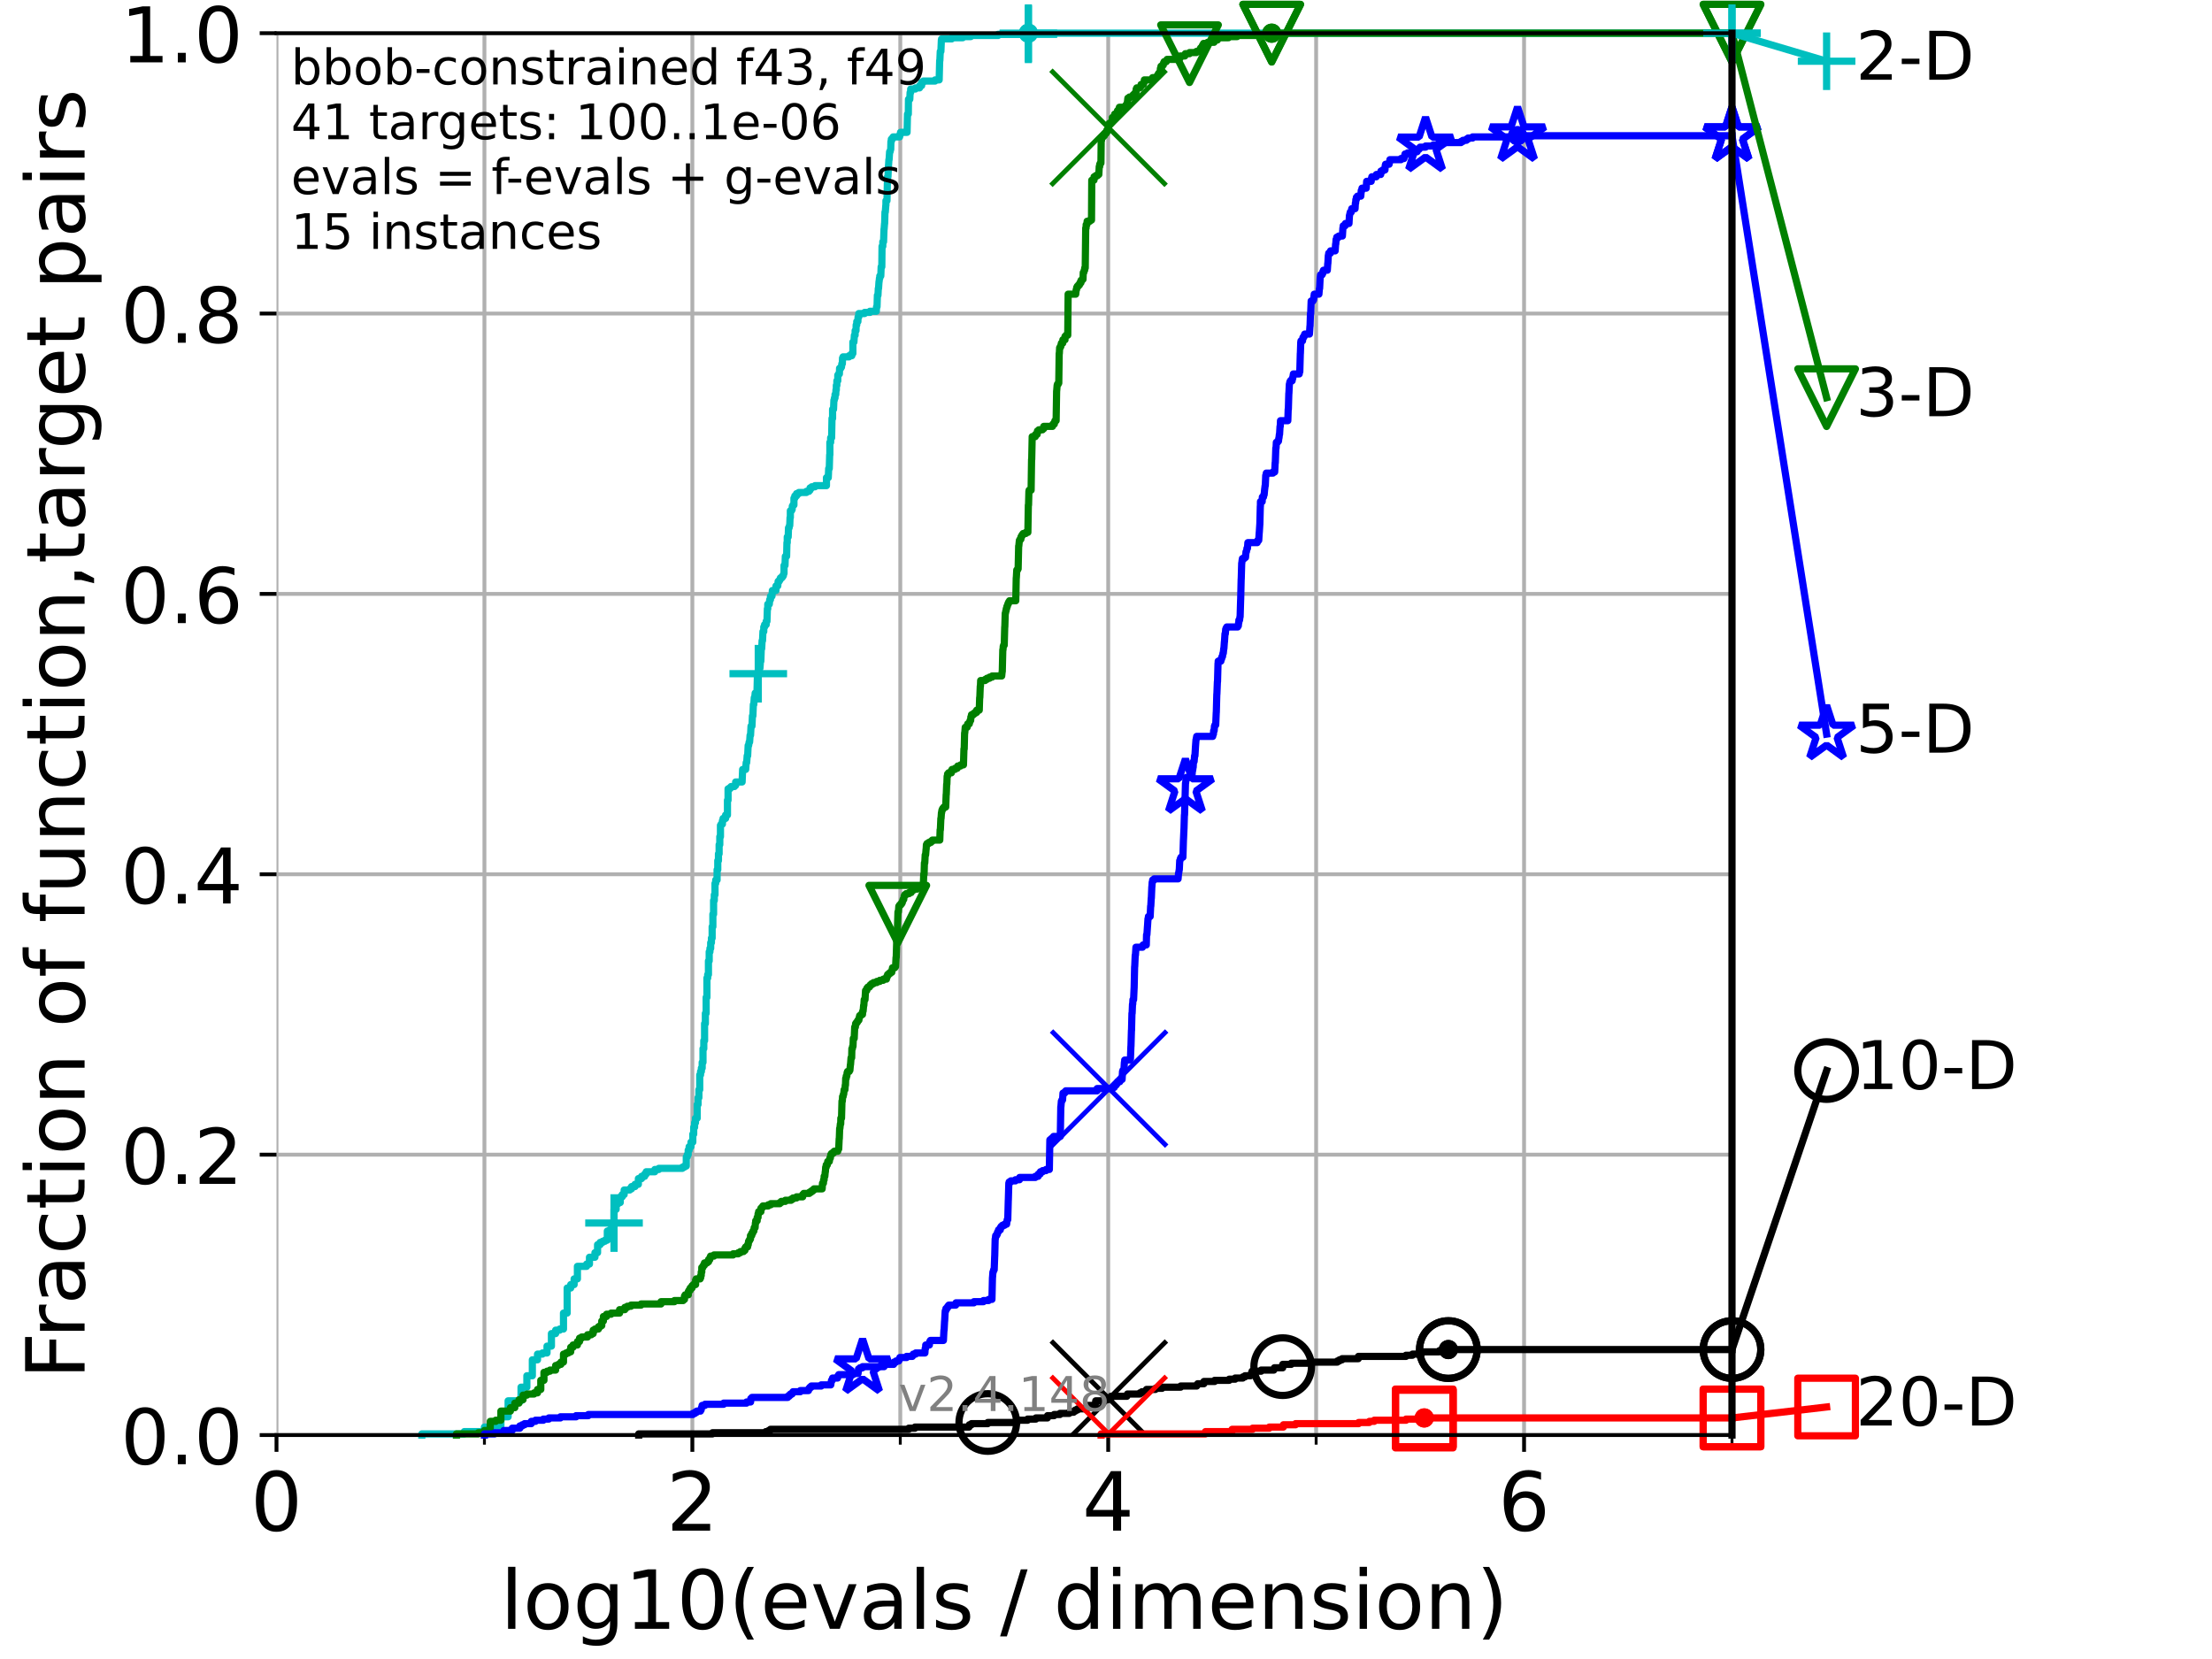 <?xml version="1.0" encoding="utf-8" standalone="no"?>
<!DOCTYPE svg PUBLIC "-//W3C//DTD SVG 1.1//EN"
  "http://www.w3.org/Graphics/SVG/1.1/DTD/svg11.dtd">
<!-- Created with matplotlib (https://matplotlib.org/) -->
<svg height="345.6pt" version="1.1" viewBox="0 0 460.8 345.6" width="460.8pt" xmlns="http://www.w3.org/2000/svg" xmlns:xlink="http://www.w3.org/1999/xlink">
 <defs>
  <style type="text/css">*{stroke-linecap:butt;stroke-linejoin:round;}</style>
 </defs>
 <g id="figure_1">
  <g id="patch_1">
   <path d="M 0 345.6 
L 460.8 345.6 
L 460.8 0 
L 0 0 
z
" style="fill:#ffffff;"/>
  </g>
  <g id="axes_1">
   <g id="patch_2">
    <path d="M 57.6 298.944 
L 360.806 298.944 
L 360.806 6.912 
L 57.6 6.912 
z
" style="fill:#ffffff;"/>
   </g>
   <g id="matplotlib.axis_1">
    <g id="xtick_1">
     <g id="line2d_1">
      <path clip-path="url(#pb7c279aea0)" d="M 57.6 298.944 
L 57.6 6.912 
" style="fill:none;stroke:#b0b0b0;stroke-linecap:square;stroke-width:0.8;"/>
     </g>
     <g id="line2d_2">
      <defs>
       <path d="M 0 0 
L 0 3.5 
" id="me2ba3634b4" style="stroke:#000000;stroke-width:0.8;"/>
      </defs>
      <g>
       <use style="stroke:#000000;stroke-width:0.8;" x="57.6" xlink:href="#me2ba3634b4" y="298.944"/>
      </g>
     </g>
     <g id="text_1">
      <!-- 0 -->
      <g transform="translate(52.192 318.861)scale(0.17 -0.17)">
       <defs>
        <path d="M 31.781 66.406 
Q 24.172 66.406 20.328 58.906 
Q 16.5 51.422 16.5 36.375 
Q 16.5 21.391 20.328 13.891 
Q 24.172 6.391 31.781 6.391 
Q 39.453 6.391 43.281 13.891 
Q 47.125 21.391 47.125 36.375 
Q 47.125 51.422 43.281 58.906 
Q 39.453 66.406 31.781 66.406 
z
M 31.781 74.219 
Q 44.047 74.219 50.516 64.516 
Q 56.984 54.828 56.984 36.375 
Q 56.984 17.969 50.516 8.266 
Q 44.047 -1.422 31.781 -1.422 
Q 19.531 -1.422 13.062 8.266 
Q 6.594 17.969 6.594 36.375 
Q 6.594 54.828 13.062 64.516 
Q 19.531 74.219 31.781 74.219 
z
" id="DejaVuSans-48"/>
       </defs>
       <use xlink:href="#DejaVuSans-48"/>
      </g>
     </g>
    </g>
    <g id="xtick_2">
     <g id="line2d_3">
      <path clip-path="url(#pb7c279aea0)" d="M 144.23 298.944 
L 144.23 6.912 
" style="fill:none;stroke:#b0b0b0;stroke-linecap:square;stroke-width:0.8;"/>
     </g>
     <g id="line2d_4">
      <g>
       <use style="stroke:#000000;stroke-width:0.8;" x="144.23" xlink:href="#me2ba3634b4" y="298.944"/>
      </g>
     </g>
     <g id="text_2">
      <!-- 2 -->
      <g transform="translate(138.822 318.861)scale(0.17 -0.17)">
       <defs>
        <path d="M 19.188 8.297 
L 53.609 8.297 
L 53.609 0 
L 7.328 0 
L 7.328 8.297 
Q 12.938 14.109 22.625 23.891 
Q 32.328 33.688 34.812 36.531 
Q 39.547 41.844 41.422 45.531 
Q 43.312 49.219 43.312 52.781 
Q 43.312 58.594 39.234 62.25 
Q 35.156 65.922 28.609 65.922 
Q 23.969 65.922 18.812 64.312 
Q 13.672 62.703 7.812 59.422 
L 7.812 69.391 
Q 13.766 71.781 18.938 73 
Q 24.125 74.219 28.422 74.219 
Q 39.75 74.219 46.484 68.547 
Q 53.219 62.891 53.219 53.422 
Q 53.219 48.922 51.531 44.891 
Q 49.859 40.875 45.406 35.406 
Q 44.188 33.984 37.641 27.219 
Q 31.109 20.453 19.188 8.297 
z
" id="DejaVuSans-50"/>
       </defs>
       <use xlink:href="#DejaVuSans-50"/>
      </g>
     </g>
    </g>
    <g id="xtick_3">
     <g id="line2d_5">
      <path clip-path="url(#pb7c279aea0)" d="M 230.861 298.944 
L 230.861 6.912 
" style="fill:none;stroke:#b0b0b0;stroke-linecap:square;stroke-width:0.8;"/>
     </g>
     <g id="line2d_6">
      <g>
       <use style="stroke:#000000;stroke-width:0.8;" x="230.861" xlink:href="#me2ba3634b4" y="298.944"/>
      </g>
     </g>
     <g id="text_3">
      <!-- 4 -->
      <g transform="translate(225.453 318.861)scale(0.17 -0.17)">
       <defs>
        <path d="M 37.797 64.312 
L 12.891 25.391 
L 37.797 25.391 
z
M 35.203 72.906 
L 47.609 72.906 
L 47.609 25.391 
L 58.016 25.391 
L 58.016 17.188 
L 47.609 17.188 
L 47.609 0 
L 37.797 0 
L 37.797 17.188 
L 4.891 17.188 
L 4.891 26.703 
z
" id="DejaVuSans-52"/>
       </defs>
       <use xlink:href="#DejaVuSans-52"/>
      </g>
     </g>
    </g>
    <g id="xtick_4">
     <g id="line2d_7">
      <path clip-path="url(#pb7c279aea0)" d="M 317.491 298.944 
L 317.491 6.912 
" style="fill:none;stroke:#b0b0b0;stroke-linecap:square;stroke-width:0.8;"/>
     </g>
     <g id="line2d_8">
      <g>
       <use style="stroke:#000000;stroke-width:0.8;" x="317.491" xlink:href="#me2ba3634b4" y="298.944"/>
      </g>
     </g>
     <g id="text_4">
      <!-- 6 -->
      <g transform="translate(312.083 318.861)scale(0.17 -0.17)">
       <defs>
        <path d="M 33.016 40.375 
Q 26.375 40.375 22.484 35.828 
Q 18.609 31.297 18.609 23.391 
Q 18.609 15.531 22.484 10.953 
Q 26.375 6.391 33.016 6.391 
Q 39.656 6.391 43.531 10.953 
Q 47.406 15.531 47.406 23.391 
Q 47.406 31.297 43.531 35.828 
Q 39.656 40.375 33.016 40.375 
z
M 52.594 71.297 
L 52.594 62.312 
Q 48.875 64.062 45.094 64.984 
Q 41.312 65.922 37.594 65.922 
Q 27.828 65.922 22.672 59.328 
Q 17.531 52.734 16.797 39.406 
Q 19.672 43.656 24.016 45.922 
Q 28.375 48.188 33.594 48.188 
Q 44.578 48.188 50.953 41.516 
Q 57.328 34.859 57.328 23.391 
Q 57.328 12.156 50.688 5.359 
Q 44.047 -1.422 33.016 -1.422 
Q 20.359 -1.422 13.672 8.266 
Q 6.984 17.969 6.984 36.375 
Q 6.984 53.656 15.188 63.938 
Q 23.391 74.219 37.203 74.219 
Q 40.922 74.219 44.703 73.484 
Q 48.484 72.75 52.594 71.297 
z
" id="DejaVuSans-54"/>
       </defs>
       <use xlink:href="#DejaVuSans-54"/>
      </g>
     </g>
    </g>
    <g id="xtick_5">
     <g id="line2d_9">
      <path clip-path="url(#pb7c279aea0)" d="M 100.915 298.944 
L 100.915 6.912 
" style="fill:none;stroke:#b0b0b0;stroke-linecap:square;stroke-width:0.8;"/>
     </g>
     <g id="line2d_10">
      <defs>
       <path d="M 0 0 
L 0 2 
" id="m9498ed044d" style="stroke:#000000;stroke-width:0.6;"/>
      </defs>
      <g>
       <use style="stroke:#000000;stroke-width:0.6;" x="100.915" xlink:href="#m9498ed044d" y="298.944"/>
      </g>
     </g>
    </g>
    <g id="xtick_6">
     <g id="line2d_11">
      <path clip-path="url(#pb7c279aea0)" d="M 187.546 298.944 
L 187.546 6.912 
" style="fill:none;stroke:#b0b0b0;stroke-linecap:square;stroke-width:0.8;"/>
     </g>
     <g id="line2d_12">
      <g>
       <use style="stroke:#000000;stroke-width:0.6;" x="187.546" xlink:href="#m9498ed044d" y="298.944"/>
      </g>
     </g>
    </g>
    <g id="xtick_7">
     <g id="line2d_13">
      <path clip-path="url(#pb7c279aea0)" d="M 274.176 298.944 
L 274.176 6.912 
" style="fill:none;stroke:#b0b0b0;stroke-linecap:square;stroke-width:0.8;"/>
     </g>
     <g id="line2d_14">
      <g>
       <use style="stroke:#000000;stroke-width:0.6;" x="274.176" xlink:href="#m9498ed044d" y="298.944"/>
      </g>
     </g>
    </g>
    <g id="xtick_8">
     <g id="line2d_15">
      <path clip-path="url(#pb7c279aea0)" d="M 360.806 298.944 
L 360.806 6.912 
" style="fill:none;stroke:#b0b0b0;stroke-linecap:square;stroke-width:0.8;"/>
     </g>
     <g id="line2d_16">
      <g>
       <use style="stroke:#000000;stroke-width:0.6;" x="360.806" xlink:href="#m9498ed044d" y="298.944"/>
      </g>
     </g>
    </g>
    <g id="text_5">
     <!-- log10(evals / dimension) -->
     <g transform="translate(104.239 339.314)scale(0.17 -0.17)">
      <defs>
       <path d="M 9.422 75.984 
L 18.406 75.984 
L 18.406 0 
L 9.422 0 
z
" id="DejaVuSans-108"/>
       <path d="M 30.609 48.391 
Q 23.391 48.391 19.188 42.75 
Q 14.984 37.109 14.984 27.297 
Q 14.984 17.484 19.156 11.844 
Q 23.344 6.203 30.609 6.203 
Q 37.797 6.203 41.984 11.859 
Q 46.188 17.531 46.188 27.297 
Q 46.188 37.016 41.984 42.703 
Q 37.797 48.391 30.609 48.391 
z
M 30.609 56 
Q 42.328 56 49.016 48.375 
Q 55.719 40.766 55.719 27.297 
Q 55.719 13.875 49.016 6.219 
Q 42.328 -1.422 30.609 -1.422 
Q 18.844 -1.422 12.172 6.219 
Q 5.516 13.875 5.516 27.297 
Q 5.516 40.766 12.172 48.375 
Q 18.844 56 30.609 56 
z
" id="DejaVuSans-111"/>
       <path d="M 45.406 27.984 
Q 45.406 37.75 41.375 43.109 
Q 37.359 48.484 30.078 48.484 
Q 22.859 48.484 18.828 43.109 
Q 14.797 37.75 14.797 27.984 
Q 14.797 18.266 18.828 12.891 
Q 22.859 7.516 30.078 7.516 
Q 37.359 7.516 41.375 12.891 
Q 45.406 18.266 45.406 27.984 
z
M 54.391 6.781 
Q 54.391 -7.172 48.188 -13.984 
Q 42 -20.797 29.203 -20.797 
Q 24.469 -20.797 20.266 -20.094 
Q 16.062 -19.391 12.109 -17.922 
L 12.109 -9.188 
Q 16.062 -11.328 19.922 -12.344 
Q 23.781 -13.375 27.781 -13.375 
Q 36.625 -13.375 41.016 -8.766 
Q 45.406 -4.156 45.406 5.172 
L 45.406 9.625 
Q 42.625 4.781 38.281 2.391 
Q 33.938 0 27.875 0 
Q 17.828 0 11.672 7.656 
Q 5.516 15.328 5.516 27.984 
Q 5.516 40.672 11.672 48.328 
Q 17.828 56 27.875 56 
Q 33.938 56 38.281 53.609 
Q 42.625 51.219 45.406 46.391 
L 45.406 54.688 
L 54.391 54.688 
z
" id="DejaVuSans-103"/>
       <path d="M 12.406 8.297 
L 28.516 8.297 
L 28.516 63.922 
L 10.984 60.406 
L 10.984 69.391 
L 28.422 72.906 
L 38.281 72.906 
L 38.281 8.297 
L 54.391 8.297 
L 54.391 0 
L 12.406 0 
z
" id="DejaVuSans-49"/>
       <path d="M 31 75.875 
Q 24.469 64.656 21.281 53.656 
Q 18.109 42.672 18.109 31.391 
Q 18.109 20.125 21.312 9.062 
Q 24.516 -2 31 -13.188 
L 23.188 -13.188 
Q 15.875 -1.703 12.234 9.375 
Q 8.594 20.453 8.594 31.391 
Q 8.594 42.281 12.203 53.312 
Q 15.828 64.359 23.188 75.875 
z
" id="DejaVuSans-40"/>
       <path d="M 56.203 29.594 
L 56.203 25.203 
L 14.891 25.203 
Q 15.484 15.922 20.484 11.062 
Q 25.484 6.203 34.422 6.203 
Q 39.594 6.203 44.453 7.469 
Q 49.312 8.734 54.109 11.281 
L 54.109 2.781 
Q 49.266 0.734 44.188 -0.344 
Q 39.109 -1.422 33.891 -1.422 
Q 20.797 -1.422 13.156 6.188 
Q 5.516 13.812 5.516 26.812 
Q 5.516 40.234 12.766 48.109 
Q 20.016 56 32.328 56 
Q 43.359 56 49.781 48.891 
Q 56.203 41.797 56.203 29.594 
z
M 47.219 32.234 
Q 47.125 39.594 43.094 43.984 
Q 39.062 48.391 32.422 48.391 
Q 24.906 48.391 20.391 44.141 
Q 15.875 39.891 15.188 32.172 
z
" id="DejaVuSans-101"/>
       <path d="M 2.984 54.688 
L 12.5 54.688 
L 29.594 8.797 
L 46.688 54.688 
L 56.203 54.688 
L 35.688 0 
L 23.484 0 
z
" id="DejaVuSans-118"/>
       <path d="M 34.281 27.484 
Q 23.391 27.484 19.188 25 
Q 14.984 22.516 14.984 16.5 
Q 14.984 11.719 18.141 8.906 
Q 21.297 6.109 26.703 6.109 
Q 34.188 6.109 38.703 11.406 
Q 43.219 16.703 43.219 25.484 
L 43.219 27.484 
z
M 52.203 31.203 
L 52.203 0 
L 43.219 0 
L 43.219 8.297 
Q 40.141 3.328 35.547 0.953 
Q 30.953 -1.422 24.312 -1.422 
Q 15.922 -1.422 10.953 3.297 
Q 6 8.016 6 15.922 
Q 6 25.141 12.172 29.828 
Q 18.359 34.516 30.609 34.516 
L 43.219 34.516 
L 43.219 35.406 
Q 43.219 41.609 39.141 45 
Q 35.062 48.391 27.688 48.391 
Q 23 48.391 18.547 47.266 
Q 14.109 46.141 10.016 43.891 
L 10.016 52.203 
Q 14.938 54.109 19.578 55.047 
Q 24.219 56 28.609 56 
Q 40.484 56 46.344 49.844 
Q 52.203 43.703 52.203 31.203 
z
" id="DejaVuSans-97"/>
       <path d="M 44.281 53.078 
L 44.281 44.578 
Q 40.484 46.531 36.375 47.5 
Q 32.281 48.484 27.875 48.484 
Q 21.188 48.484 17.844 46.438 
Q 14.5 44.391 14.5 40.281 
Q 14.5 37.156 16.891 35.375 
Q 19.281 33.594 26.516 31.984 
L 29.594 31.297 
Q 39.156 29.25 43.188 25.516 
Q 47.219 21.781 47.219 15.094 
Q 47.219 7.469 41.188 3.016 
Q 35.156 -1.422 24.609 -1.422 
Q 20.219 -1.422 15.453 -0.562 
Q 10.688 0.297 5.422 2 
L 5.422 11.281 
Q 10.406 8.688 15.234 7.391 
Q 20.062 6.109 24.812 6.109 
Q 31.156 6.109 34.562 8.281 
Q 37.984 10.453 37.984 14.406 
Q 37.984 18.062 35.516 20.016 
Q 33.062 21.969 24.703 23.781 
L 21.578 24.516 
Q 13.234 26.266 9.516 29.906 
Q 5.812 33.547 5.812 39.891 
Q 5.812 47.609 11.281 51.797 
Q 16.75 56 26.812 56 
Q 31.781 56 36.172 55.266 
Q 40.578 54.547 44.281 53.078 
z
" id="DejaVuSans-115"/>
       <path id="DejaVuSans-32"/>
       <path d="M 25.391 72.906 
L 33.688 72.906 
L 8.297 -9.281 
L 0 -9.281 
z
" id="DejaVuSans-47"/>
       <path d="M 45.406 46.391 
L 45.406 75.984 
L 54.391 75.984 
L 54.391 0 
L 45.406 0 
L 45.406 8.203 
Q 42.578 3.328 38.25 0.953 
Q 33.938 -1.422 27.875 -1.422 
Q 17.969 -1.422 11.734 6.484 
Q 5.516 14.406 5.516 27.297 
Q 5.516 40.188 11.734 48.094 
Q 17.969 56 27.875 56 
Q 33.938 56 38.25 53.625 
Q 42.578 51.266 45.406 46.391 
z
M 14.797 27.297 
Q 14.797 17.391 18.875 11.75 
Q 22.953 6.109 30.078 6.109 
Q 37.203 6.109 41.297 11.75 
Q 45.406 17.391 45.406 27.297 
Q 45.406 37.203 41.297 42.844 
Q 37.203 48.484 30.078 48.484 
Q 22.953 48.484 18.875 42.844 
Q 14.797 37.203 14.797 27.297 
z
" id="DejaVuSans-100"/>
       <path d="M 9.422 54.688 
L 18.406 54.688 
L 18.406 0 
L 9.422 0 
z
M 9.422 75.984 
L 18.406 75.984 
L 18.406 64.594 
L 9.422 64.594 
z
" id="DejaVuSans-105"/>
       <path d="M 52 44.188 
Q 55.375 50.25 60.062 53.125 
Q 64.75 56 71.094 56 
Q 79.641 56 84.281 50.016 
Q 88.922 44.047 88.922 33.016 
L 88.922 0 
L 79.891 0 
L 79.891 32.719 
Q 79.891 40.578 77.094 44.375 
Q 74.312 48.188 68.609 48.188 
Q 61.625 48.188 57.562 43.547 
Q 53.516 38.922 53.516 30.906 
L 53.516 0 
L 44.484 0 
L 44.484 32.719 
Q 44.484 40.625 41.703 44.406 
Q 38.922 48.188 33.109 48.188 
Q 26.219 48.188 22.156 43.531 
Q 18.109 38.875 18.109 30.906 
L 18.109 0 
L 9.078 0 
L 9.078 54.688 
L 18.109 54.688 
L 18.109 46.188 
Q 21.188 51.219 25.484 53.609 
Q 29.781 56 35.688 56 
Q 41.656 56 45.828 52.969 
Q 50 49.953 52 44.188 
z
" id="DejaVuSans-109"/>
       <path d="M 54.891 33.016 
L 54.891 0 
L 45.906 0 
L 45.906 32.719 
Q 45.906 40.484 42.875 44.328 
Q 39.844 48.188 33.797 48.188 
Q 26.516 48.188 22.312 43.547 
Q 18.109 38.922 18.109 30.906 
L 18.109 0 
L 9.078 0 
L 9.078 54.688 
L 18.109 54.688 
L 18.109 46.188 
Q 21.344 51.125 25.703 53.562 
Q 30.078 56 35.797 56 
Q 45.219 56 50.047 50.172 
Q 54.891 44.344 54.891 33.016 
z
" id="DejaVuSans-110"/>
       <path d="M 8.016 75.875 
L 15.828 75.875 
Q 23.141 64.359 26.781 53.312 
Q 30.422 42.281 30.422 31.391 
Q 30.422 20.453 26.781 9.375 
Q 23.141 -1.703 15.828 -13.188 
L 8.016 -13.188 
Q 14.5 -2 17.703 9.062 
Q 20.906 20.125 20.906 31.391 
Q 20.906 42.672 17.703 53.656 
Q 14.5 64.656 8.016 75.875 
z
" id="DejaVuSans-41"/>
      </defs>
      <use xlink:href="#DejaVuSans-108"/>
      <use x="27.783" xlink:href="#DejaVuSans-111"/>
      <use x="88.965" xlink:href="#DejaVuSans-103"/>
      <use x="152.441" xlink:href="#DejaVuSans-49"/>
      <use x="216.064" xlink:href="#DejaVuSans-48"/>
      <use x="279.688" xlink:href="#DejaVuSans-40"/>
      <use x="318.701" xlink:href="#DejaVuSans-101"/>
      <use x="380.225" xlink:href="#DejaVuSans-118"/>
      <use x="439.404" xlink:href="#DejaVuSans-97"/>
      <use x="500.684" xlink:href="#DejaVuSans-108"/>
      <use x="528.467" xlink:href="#DejaVuSans-115"/>
      <use x="580.566" xlink:href="#DejaVuSans-32"/>
      <use x="612.354" xlink:href="#DejaVuSans-47"/>
      <use x="646.045" xlink:href="#DejaVuSans-32"/>
      <use x="677.832" xlink:href="#DejaVuSans-100"/>
      <use x="741.309" xlink:href="#DejaVuSans-105"/>
      <use x="769.092" xlink:href="#DejaVuSans-109"/>
      <use x="866.504" xlink:href="#DejaVuSans-101"/>
      <use x="928.027" xlink:href="#DejaVuSans-110"/>
      <use x="991.406" xlink:href="#DejaVuSans-115"/>
      <use x="1043.506" xlink:href="#DejaVuSans-105"/>
      <use x="1071.289" xlink:href="#DejaVuSans-111"/>
      <use x="1132.471" xlink:href="#DejaVuSans-110"/>
      <use x="1195.85" xlink:href="#DejaVuSans-41"/>
     </g>
    </g>
   </g>
   <g id="matplotlib.axis_2">
    <g id="ytick_1">
     <g id="line2d_17">
      <path clip-path="url(#pb7c279aea0)" d="M 57.6 298.944 
L 360.806 298.944 
" style="fill:none;stroke:#b0b0b0;stroke-linecap:square;stroke-width:0.8;"/>
     </g>
     <g id="line2d_18">
      <defs>
       <path d="M 0 0 
L -3.5 0 
" id="m98c82e5fc2" style="stroke:#000000;stroke-width:0.8;"/>
      </defs>
      <g>
       <use style="stroke:#000000;stroke-width:0.8;" x="57.6" xlink:href="#m98c82e5fc2" y="298.944"/>
      </g>
     </g>
     <g id="text_6">
      <!-- 0.0 -->
      <g transform="translate(25.155 305.023)scale(0.16 -0.16)">
       <defs>
        <path d="M 10.688 12.406 
L 21 12.406 
L 21 0 
L 10.688 0 
z
" id="DejaVuSans-46"/>
       </defs>
       <use xlink:href="#DejaVuSans-48"/>
       <use x="63.623" xlink:href="#DejaVuSans-46"/>
       <use x="95.41" xlink:href="#DejaVuSans-48"/>
      </g>
     </g>
    </g>
    <g id="ytick_2">
     <g id="line2d_19">
      <path clip-path="url(#pb7c279aea0)" d="M 57.6 240.538 
L 360.806 240.538 
" style="fill:none;stroke:#b0b0b0;stroke-linecap:square;stroke-width:0.8;"/>
     </g>
     <g id="line2d_20">
      <g>
       <use style="stroke:#000000;stroke-width:0.8;" x="57.6" xlink:href="#m98c82e5fc2" y="240.538"/>
      </g>
     </g>
     <g id="text_7">
      <!-- 0.2 -->
      <g transform="translate(25.155 246.616)scale(0.16 -0.16)">
       <use xlink:href="#DejaVuSans-48"/>
       <use x="63.623" xlink:href="#DejaVuSans-46"/>
       <use x="95.41" xlink:href="#DejaVuSans-50"/>
      </g>
     </g>
    </g>
    <g id="ytick_3">
     <g id="line2d_21">
      <path clip-path="url(#pb7c279aea0)" d="M 57.6 182.131 
L 360.806 182.131 
" style="fill:none;stroke:#b0b0b0;stroke-linecap:square;stroke-width:0.8;"/>
     </g>
     <g id="line2d_22">
      <g>
       <use style="stroke:#000000;stroke-width:0.8;" x="57.6" xlink:href="#m98c82e5fc2" y="182.131"/>
      </g>
     </g>
     <g id="text_8">
      <!-- 0.4 -->
      <g transform="translate(25.155 188.21)scale(0.16 -0.16)">
       <use xlink:href="#DejaVuSans-48"/>
       <use x="63.623" xlink:href="#DejaVuSans-46"/>
       <use x="95.41" xlink:href="#DejaVuSans-52"/>
      </g>
     </g>
    </g>
    <g id="ytick_4">
     <g id="line2d_23">
      <path clip-path="url(#pb7c279aea0)" d="M 57.6 123.725 
L 360.806 123.725 
" style="fill:none;stroke:#b0b0b0;stroke-linecap:square;stroke-width:0.8;"/>
     </g>
     <g id="line2d_24">
      <g>
       <use style="stroke:#000000;stroke-width:0.8;" x="57.6" xlink:href="#m98c82e5fc2" y="123.725"/>
      </g>
     </g>
     <g id="text_9">
      <!-- 0.6 -->
      <g transform="translate(25.155 129.804)scale(0.16 -0.16)">
       <use xlink:href="#DejaVuSans-48"/>
       <use x="63.623" xlink:href="#DejaVuSans-46"/>
       <use x="95.41" xlink:href="#DejaVuSans-54"/>
      </g>
     </g>
    </g>
    <g id="ytick_5">
     <g id="line2d_25">
      <path clip-path="url(#pb7c279aea0)" d="M 57.6 65.318 
L 360.806 65.318 
" style="fill:none;stroke:#b0b0b0;stroke-linecap:square;stroke-width:0.8;"/>
     </g>
     <g id="line2d_26">
      <g>
       <use style="stroke:#000000;stroke-width:0.8;" x="57.6" xlink:href="#m98c82e5fc2" y="65.318"/>
      </g>
     </g>
     <g id="text_10">
      <!-- 0.8 -->
      <g transform="translate(25.155 71.397)scale(0.16 -0.16)">
       <defs>
        <path d="M 31.781 34.625 
Q 24.75 34.625 20.719 30.859 
Q 16.703 27.094 16.703 20.516 
Q 16.703 13.922 20.719 10.156 
Q 24.75 6.391 31.781 6.391 
Q 38.812 6.391 42.859 10.172 
Q 46.922 13.969 46.922 20.516 
Q 46.922 27.094 42.891 30.859 
Q 38.875 34.625 31.781 34.625 
z
M 21.922 38.812 
Q 15.578 40.375 12.031 44.719 
Q 8.5 49.078 8.5 55.328 
Q 8.5 64.062 14.719 69.141 
Q 20.953 74.219 31.781 74.219 
Q 42.672 74.219 48.875 69.141 
Q 55.078 64.062 55.078 55.328 
Q 55.078 49.078 51.531 44.719 
Q 48 40.375 41.703 38.812 
Q 48.828 37.156 52.797 32.312 
Q 56.781 27.484 56.781 20.516 
Q 56.781 9.906 50.312 4.234 
Q 43.844 -1.422 31.781 -1.422 
Q 19.734 -1.422 13.25 4.234 
Q 6.781 9.906 6.781 20.516 
Q 6.781 27.484 10.781 32.312 
Q 14.797 37.156 21.922 38.812 
z
M 18.312 54.391 
Q 18.312 48.734 21.844 45.562 
Q 25.391 42.391 31.781 42.391 
Q 38.141 42.391 41.719 45.562 
Q 45.312 48.734 45.312 54.391 
Q 45.312 60.062 41.719 63.234 
Q 38.141 66.406 31.781 66.406 
Q 25.391 66.406 21.844 63.234 
Q 18.312 60.062 18.312 54.391 
z
" id="DejaVuSans-56"/>
       </defs>
       <use xlink:href="#DejaVuSans-48"/>
       <use x="63.623" xlink:href="#DejaVuSans-46"/>
       <use x="95.41" xlink:href="#DejaVuSans-56"/>
      </g>
     </g>
    </g>
    <g id="ytick_6">
     <g id="line2d_27">
      <path clip-path="url(#pb7c279aea0)" d="M 57.6 6.912 
L 360.806 6.912 
" style="fill:none;stroke:#b0b0b0;stroke-linecap:square;stroke-width:0.8;"/>
     </g>
     <g id="line2d_28">
      <g>
       <use style="stroke:#000000;stroke-width:0.8;" x="57.6" xlink:href="#m98c82e5fc2" y="6.912"/>
      </g>
     </g>
     <g id="text_11">
      <!-- 1.0 -->
      <g transform="translate(25.155 12.991)scale(0.16 -0.16)">
       <use xlink:href="#DejaVuSans-49"/>
       <use x="63.623" xlink:href="#DejaVuSans-46"/>
       <use x="95.41" xlink:href="#DejaVuSans-48"/>
      </g>
     </g>
    </g>
    <g id="text_12">
     <!-- Fraction of function,target pairs -->
     <g transform="translate(17.62 287.313)rotate(-90)scale(0.17 -0.17)">
      <defs>
       <path d="M 9.812 72.906 
L 51.703 72.906 
L 51.703 64.594 
L 19.672 64.594 
L 19.672 43.109 
L 48.578 43.109 
L 48.578 34.812 
L 19.672 34.812 
L 19.672 0 
L 9.812 0 
z
" id="DejaVuSans-70"/>
       <path d="M 41.109 46.297 
Q 39.594 47.172 37.812 47.578 
Q 36.031 48 33.891 48 
Q 26.266 48 22.188 43.047 
Q 18.109 38.094 18.109 28.812 
L 18.109 0 
L 9.078 0 
L 9.078 54.688 
L 18.109 54.688 
L 18.109 46.188 
Q 20.953 51.172 25.484 53.578 
Q 30.031 56 36.531 56 
Q 37.453 56 38.578 55.875 
Q 39.703 55.766 41.062 55.516 
z
" id="DejaVuSans-114"/>
       <path d="M 48.781 52.594 
L 48.781 44.188 
Q 44.969 46.297 41.141 47.344 
Q 37.312 48.391 33.406 48.391 
Q 24.656 48.391 19.812 42.844 
Q 14.984 37.312 14.984 27.297 
Q 14.984 17.281 19.812 11.734 
Q 24.656 6.203 33.406 6.203 
Q 37.312 6.203 41.141 7.25 
Q 44.969 8.297 48.781 10.406 
L 48.781 2.094 
Q 45.016 0.344 40.984 -0.531 
Q 36.969 -1.422 32.422 -1.422 
Q 20.062 -1.422 12.781 6.344 
Q 5.516 14.109 5.516 27.297 
Q 5.516 40.672 12.859 48.328 
Q 20.219 56 33.016 56 
Q 37.156 56 41.109 55.141 
Q 45.062 54.297 48.781 52.594 
z
" id="DejaVuSans-99"/>
       <path d="M 18.312 70.219 
L 18.312 54.688 
L 36.812 54.688 
L 36.812 47.703 
L 18.312 47.703 
L 18.312 18.016 
Q 18.312 11.328 20.141 9.422 
Q 21.969 7.516 27.594 7.516 
L 36.812 7.516 
L 36.812 0 
L 27.594 0 
Q 17.188 0 13.234 3.875 
Q 9.281 7.766 9.281 18.016 
L 9.281 47.703 
L 2.688 47.703 
L 2.688 54.688 
L 9.281 54.688 
L 9.281 70.219 
z
" id="DejaVuSans-116"/>
       <path d="M 37.109 75.984 
L 37.109 68.5 
L 28.516 68.5 
Q 23.688 68.5 21.797 66.547 
Q 19.922 64.594 19.922 59.516 
L 19.922 54.688 
L 34.719 54.688 
L 34.719 47.703 
L 19.922 47.703 
L 19.922 0 
L 10.891 0 
L 10.891 47.703 
L 2.297 47.703 
L 2.297 54.688 
L 10.891 54.688 
L 10.891 58.5 
Q 10.891 67.625 15.141 71.797 
Q 19.391 75.984 28.609 75.984 
z
" id="DejaVuSans-102"/>
       <path d="M 8.5 21.578 
L 8.5 54.688 
L 17.484 54.688 
L 17.484 21.922 
Q 17.484 14.156 20.5 10.266 
Q 23.531 6.391 29.594 6.391 
Q 36.859 6.391 41.078 11.031 
Q 45.312 15.672 45.312 23.688 
L 45.312 54.688 
L 54.297 54.688 
L 54.297 0 
L 45.312 0 
L 45.312 8.406 
Q 42.047 3.422 37.719 1 
Q 33.406 -1.422 27.688 -1.422 
Q 18.266 -1.422 13.375 4.438 
Q 8.5 10.297 8.5 21.578 
z
M 31.109 56 
z
" id="DejaVuSans-117"/>
       <path d="M 11.719 12.406 
L 22.016 12.406 
L 22.016 4 
L 14.016 -11.625 
L 7.719 -11.625 
L 11.719 4 
z
" id="DejaVuSans-44"/>
       <path d="M 18.109 8.203 
L 18.109 -20.797 
L 9.078 -20.797 
L 9.078 54.688 
L 18.109 54.688 
L 18.109 46.391 
Q 20.953 51.266 25.266 53.625 
Q 29.594 56 35.594 56 
Q 45.562 56 51.781 48.094 
Q 58.016 40.188 58.016 27.297 
Q 58.016 14.406 51.781 6.484 
Q 45.562 -1.422 35.594 -1.422 
Q 29.594 -1.422 25.266 0.953 
Q 20.953 3.328 18.109 8.203 
z
M 48.688 27.297 
Q 48.688 37.203 44.609 42.844 
Q 40.531 48.484 33.406 48.484 
Q 26.266 48.484 22.188 42.844 
Q 18.109 37.203 18.109 27.297 
Q 18.109 17.391 22.188 11.75 
Q 26.266 6.109 33.406 6.109 
Q 40.531 6.109 44.609 11.75 
Q 48.688 17.391 48.688 27.297 
z
" id="DejaVuSans-112"/>
      </defs>
      <use xlink:href="#DejaVuSans-70"/>
      <use x="50.27" xlink:href="#DejaVuSans-114"/>
      <use x="91.383" xlink:href="#DejaVuSans-97"/>
      <use x="152.662" xlink:href="#DejaVuSans-99"/>
      <use x="207.643" xlink:href="#DejaVuSans-116"/>
      <use x="246.852" xlink:href="#DejaVuSans-105"/>
      <use x="274.635" xlink:href="#DejaVuSans-111"/>
      <use x="335.816" xlink:href="#DejaVuSans-110"/>
      <use x="399.195" xlink:href="#DejaVuSans-32"/>
      <use x="430.982" xlink:href="#DejaVuSans-111"/>
      <use x="492.164" xlink:href="#DejaVuSans-102"/>
      <use x="527.369" xlink:href="#DejaVuSans-32"/>
      <use x="559.156" xlink:href="#DejaVuSans-102"/>
      <use x="594.361" xlink:href="#DejaVuSans-117"/>
      <use x="657.74" xlink:href="#DejaVuSans-110"/>
      <use x="721.119" xlink:href="#DejaVuSans-99"/>
      <use x="776.1" xlink:href="#DejaVuSans-116"/>
      <use x="815.309" xlink:href="#DejaVuSans-105"/>
      <use x="843.092" xlink:href="#DejaVuSans-111"/>
      <use x="904.273" xlink:href="#DejaVuSans-110"/>
      <use x="967.652" xlink:href="#DejaVuSans-44"/>
      <use x="999.439" xlink:href="#DejaVuSans-116"/>
      <use x="1038.648" xlink:href="#DejaVuSans-97"/>
      <use x="1099.928" xlink:href="#DejaVuSans-114"/>
      <use x="1139.291" xlink:href="#DejaVuSans-103"/>
      <use x="1202.768" xlink:href="#DejaVuSans-101"/>
      <use x="1264.291" xlink:href="#DejaVuSans-116"/>
      <use x="1303.5" xlink:href="#DejaVuSans-32"/>
      <use x="1335.287" xlink:href="#DejaVuSans-112"/>
      <use x="1398.764" xlink:href="#DejaVuSans-97"/>
      <use x="1460.043" xlink:href="#DejaVuSans-105"/>
      <use x="1487.826" xlink:href="#DejaVuSans-114"/>
      <use x="1528.939" xlink:href="#DejaVuSans-115"/>
     </g>
    </g>
   </g>
   <g id="line2d_29">
    <defs>
     <path d="M 0 1.5 
C 0.398 1.5 0.779 1.342 1.061 1.061 
C 1.342 0.779 1.5 0.398 1.5 0 
C 1.5 -0.398 1.342 -0.779 1.061 -1.061 
C 0.779 -1.342 0.398 -1.5 0 -1.5 
C -0.398 -1.5 -0.779 -1.342 -1.061 -1.061 
C -1.342 -0.779 -1.5 -0.398 -1.5 0 
C -1.5 0.398 -1.342 0.779 -1.061 1.061 
C -0.779 1.342 -0.398 1.5 0 1.5 
z
" id="m45f06e84f7" style="stroke:#00bfbf;"/>
    </defs>
    <g>
     <use style="fill:#00bfbf;stroke:#00bfbf;" x="214.228" xlink:href="#m45f06e84f7" y="6.912"/>
     <use style="fill:#00bfbf;stroke:#00bfbf;" x="214.228" xlink:href="#m45f06e84f7" y="6.912"/>
    </g>
   </g>
   <g id="line2d_30">
    <path d="M 87.876 298.944 
L 87.876 298.707 
L 96.718 298.707 
L 96.718 298.232 
L 100.915 298.232 
L 100.915 297.282 
L 102.708 297.282 
L 102.708 297.045 
L 104.345 297.045 
L 104.345 295.145 
L 105.851 295.145 
L 105.851 291.821 
L 108.543 291.821 
L 108.543 288.972 
L 109.757 288.972 
L 109.757 286.598 
L 110.897 286.598 
L 110.897 283.274 
L 111.972 283.274 
L 111.972 282.087 
L 112.989 282.087 
L 112.989 281.849 
L 113.954 281.849 
L 113.954 280.425 
L 114.872 280.425 
L 114.872 277.813 
L 115.747 277.813 
L 115.747 277.101 
L 116.584 277.101 
L 116.584 276.864 
L 117.384 276.864 
L 117.384 273.54 
L 118.152 273.54 
L 118.152 268.316 
L 118.89 268.316 
L 118.89 267.604 
L 119.6 267.604 
L 119.6 266.417 
L 120.284 266.417 
L 120.284 263.805 
L 122.199 263.805 
L 122.199 263.33 
L 122.796 263.33 
L 122.796 261.906 
L 123.936 261.906 
L 123.936 260.956 
L 124.482 260.956 
L 124.482 259.294 
L 125.012 259.294 
L 125.012 258.819 
L 125.527 258.819 
L 125.527 258.582 
L 126.029 258.582 
L 126.029 258.344 
L 126.517 258.344 
L 126.517 256.445 
L 126.994 256.445 
L 126.994 256.208 
L 127.458 256.208 
L 127.458 254.783 
L 127.911 254.783 
L 127.911 251.934 
L 128.354 251.934 
L 128.354 250.747 
L 128.786 250.747 
L 128.786 250.509 
L 129.209 250.509 
L 129.209 249.322 
L 129.623 249.322 
L 129.623 248.847 
L 130.027 248.847 
L 130.027 247.898 
L 131.191 247.898 
L 131.191 247.66 
L 131.564 247.66 
L 131.564 247.185 
L 132.287 247.185 
L 132.287 246.711 
L 132.984 246.711 
L 132.984 245.524 
L 133.656 245.524 
L 133.656 245.049 
L 134.305 245.049 
L 134.305 244.574 
L 134.621 244.574 
L 134.621 244.099 
L 136.414 244.099 
L 136.414 243.624 
L 137.25 243.624 
L 137.25 243.387 
L 142.144 243.387 
L 142.144 243.149 
L 142.559 243.149 
L 142.559 242.912 
L 142.966 242.912 
L 142.966 241.012 
L 143.166 241.012 
L 143.166 240.538 
L 143.364 240.538 
L 143.364 239.588 
L 143.56 239.588 
L 143.56 238.876 
L 143.946 238.876 
L 143.946 237.926 
L 144.324 237.926 
L 144.324 236.264 
L 144.51 236.264 
L 144.51 234.839 
L 144.695 234.839 
L 144.695 233.89 
L 144.878 233.89 
L 144.878 232.94 
L 145.238 232.94 
L 145.238 230.091 
L 145.415 230.091 
L 145.415 228.666 
L 145.591 228.666 
L 145.591 227.004 
L 145.765 227.004 
L 145.765 223.918 
L 145.938 223.918 
L 145.938 223.206 
L 146.109 223.206 
L 146.109 222.493 
L 146.278 222.493 
L 146.278 221.306 
L 146.446 221.306 
L 146.446 218.457 
L 146.613 218.457 
L 146.613 216.795 
L 146.778 216.795 
L 146.778 213.234 
L 146.941 213.234 
L 146.941 211.097 
L 147.103 211.097 
L 147.103 207.773 
L 147.264 207.773 
L 147.264 203.737 
L 147.424 203.737 
L 147.424 203.025 
L 147.582 203.025 
L 147.582 200.175 
L 147.738 200.175 
L 147.738 198.276 
L 147.894 198.276 
L 147.894 197.564 
L 148.048 197.564 
L 148.048 196.377 
L 148.201 196.377 
L 148.201 195.427 
L 148.353 195.427 
L 148.353 193.053 
L 148.503 193.053 
L 148.503 190.441 
L 148.652 190.441 
L 148.652 187.592 
L 148.801 187.592 
L 148.801 186.405 
L 148.948 186.405 
L 148.948 184.031 
L 149.093 184.031 
L 149.093 183.318 
L 149.382 183.318 
L 149.382 181.182 
L 149.524 181.182 
L 149.524 179.282 
L 149.666 179.282 
L 149.666 177.858 
L 149.806 177.858 
L 149.806 175.958 
L 149.945 175.958 
L 149.945 174.296 
L 150.084 174.296 
L 150.084 171.922 
L 150.221 171.922 
L 150.221 171.685 
L 150.493 171.685 
L 150.493 170.972 
L 150.627 170.972 
L 150.627 170.497 
L 151.155 170.497 
L 151.155 169.785 
L 151.542 169.785 
L 151.542 166.699 
L 151.669 166.699 
L 151.669 164.324 
L 152.045 164.324 
L 152.045 164.087 
L 152.292 164.087 
L 152.292 163.85 
L 153.013 163.85 
L 153.013 163.612 
L 153.247 163.612 
L 153.247 162.9 
L 154.596 162.9 
L 154.704 160.288 
L 155.34 160.288 
L 155.444 158.864 
L 155.547 158.864 
L 155.65 157.439 
L 155.752 157.439 
L 155.854 155.302 
L 155.955 155.302 
L 156.056 154.59 
L 156.156 154.59 
L 156.255 153.165 
L 156.354 153.165 
L 156.453 151.266 
L 156.648 151.266 
L 156.745 149.129 
L 156.841 149.129 
L 156.937 146.755 
L 157.033 146.755 
L 157.128 145.33 
L 157.222 145.33 
L 157.317 144.381 
L 157.688 144.381 
L 157.78 140.819 
L 157.871 140.819 
L 157.962 140.107 
L 158.143 140.107 
L 158.232 139.157 
L 158.321 139.157 
L 158.41 137.733 
L 158.498 137.733 
L 158.586 135.121 
L 158.674 135.121 
L 158.761 133.459 
L 158.848 133.459 
L 158.934 131.56 
L 159.105 131.56 
L 159.105 130.61 
L 159.275 130.61 
L 159.275 130.135 
L 159.61 130.135 
L 159.61 129.423 
L 159.776 129.423 
L 159.858 126.811 
L 159.94 126.811 
L 159.94 125.862 
L 160.263 125.862 
L 160.343 124.912 
L 160.502 124.912 
L 160.502 124.2 
L 160.817 124.2 
L 160.894 123.013 
L 161.654 123.013 
L 161.654 122.063 
L 162.023 122.063 
L 162.096 121.113 
L 162.313 121.113 
L 162.313 120.876 
L 162.457 120.876 
L 162.563 120.401 
L 162.845 120.401 
L 162.845 120.163 
L 163.054 120.163 
L 163.054 119.926 
L 163.192 119.926 
L 163.26 119.451 
L 163.328 119.451 
L 163.328 117.789 
L 163.532 117.789 
L 163.599 115.89 
L 163.866 115.89 
L 163.932 113.041 
L 163.998 113.041 
L 163.998 111.854 
L 164.194 111.854 
L 164.259 109.954 
L 164.389 109.954 
L 164.453 109.479 
L 164.517 109.479 
L 164.581 107.817 
L 164.644 107.817 
L 164.644 106.393 
L 164.897 106.393 
L 164.897 106.155 
L 165.022 106.155 
L 165.053 105.443 
L 165.177 105.443 
L 165.177 105.206 
L 165.392 105.206 
L 165.392 103.781 
L 165.574 103.781 
L 165.574 103.306 
L 165.934 103.306 
L 165.934 102.831 
L 166.403 102.831 
L 166.403 102.594 
L 167.984 102.594 
L 167.984 102.357 
L 168.535 102.357 
L 168.535 102.119 
L 168.74 102.119 
L 168.74 101.644 
L 169.095 101.644 
L 169.095 101.407 
L 169.784 101.407 
L 169.784 101.169 
L 172.166 101.169 
L 172.166 99.508 
L 172.545 99.508 
L 172.629 97.608 
L 172.753 97.608 
L 172.835 94.759 
L 172.876 94.759 
L 172.876 92.147 
L 173.04 92.147 
L 173.04 91.198 
L 173.242 91.198 
L 173.322 87.161 
L 173.442 87.161 
L 173.442 85.262 
L 173.64 85.262 
L 173.719 83.363 
L 173.797 83.363 
L 173.836 82.888 
L 173.953 82.888 
L 173.953 82.176 
L 174.107 82.176 
L 174.146 81.226 
L 174.222 81.226 
L 174.222 80.276 
L 174.336 80.276 
L 174.336 79.326 
L 174.525 79.326 
L 174.525 78.139 
L 174.675 78.139 
L 174.675 77.902 
L 174.86 77.902 
L 174.897 76.715 
L 175.154 76.715 
L 175.154 76.477 
L 175.298 76.477 
L 175.37 75.765 
L 175.478 75.765 
L 175.514 74.578 
L 175.62 74.578 
L 175.62 74.341 
L 176.872 74.341 
L 176.872 74.103 
L 177.444 74.103 
L 177.444 73.628 
L 177.668 73.628 
L 177.668 71.254 
L 177.889 71.254 
L 177.983 69.829 
L 178.139 69.829 
L 178.139 68.88 
L 178.324 68.88 
L 178.355 67.693 
L 178.477 67.693 
L 178.477 66.98 
L 178.719 66.98 
L 178.749 66.031 
L 178.899 66.031 
L 178.899 65.318 
L 180.11 65.318 
L 180.11 65.081 
L 181.222 65.081 
L 181.222 64.844 
L 182.555 64.844 
L 182.604 63.894 
L 182.702 63.894 
L 182.775 61.52 
L 182.896 61.52 
L 182.968 60.095 
L 183.016 60.095 
L 183.111 58.671 
L 183.135 58.671 
L 183.206 57.958 
L 183.277 57.958 
L 183.277 57.483 
L 183.488 57.483 
L 183.558 55.584 
L 183.697 55.584 
L 183.743 51.31 
L 183.904 51.31 
L 183.904 50.361 
L 184.063 50.361 
L 184.153 47.749 
L 184.176 47.749 
L 184.266 46.562 
L 184.288 46.562 
L 184.355 44.188 
L 184.422 44.188 
L 184.533 42.763 
L 184.555 42.763 
L 184.555 41.813 
L 184.774 41.813 
L 184.883 36.827 
L 184.98 36.827 
L 185.087 34.453 
L 185.098 34.453 
L 185.173 33.266 
L 185.216 33.266 
L 185.322 31.604 
L 185.427 31.604 
L 185.522 31.129 
L 185.553 31.129 
L 185.595 29.467 
L 185.678 29.467 
L 185.678 28.992 
L 185.885 28.992 
L 185.885 28.755 
L 186.059 28.755 
L 186.059 28.518 
L 187.404 28.518 
L 187.442 28.043 
L 187.555 28.043 
L 187.593 27.568 
L 188.958 27.568 
L 189.046 23.769 
L 189.218 23.769 
L 189.253 20.683 
L 189.526 20.683 
L 189.593 19.258 
L 189.711 19.258 
L 189.711 18.546 
L 190.691 18.546 
L 190.691 18.308 
L 191.562 18.308 
L 191.562 17.834 
L 191.997 17.834 
L 191.997 17.121 
L 192.35 17.121 
L 192.35 16.884 
L 194.793 16.884 
L 194.793 16.646 
L 195.644 16.646 
L 195.753 12.61 
L 195.79 12.61 
L 195.875 10.711 
L 196.007 10.711 
L 196.103 8.337 
L 196.15 8.337 
L 196.15 8.099 
L 198.265 8.099 
L 198.265 7.862 
L 200.557 7.862 
L 200.557 7.624 
L 202.223 7.624 
L 202.223 7.387 
L 207.928 7.387 
L 207.928 7.149 
L 214.228 7.149 
L 214.228 6.912 
L 360.806 6.912 
L 360.806 6.912 
" style="fill:none;stroke:#00bfbf;stroke-linecap:square;stroke-width:1.5;"/>
   </g>
   <g id="line2d_31">
    <defs>
     <path d="M -6 0 
L 6 0 
M 0 6 
L 0 -6 
" id="mb296125bf5" style="stroke:#00bfbf;stroke-width:1.5;"/>
    </defs>
    <g>
     <use style="fill-opacity:0;stroke:#00bfbf;stroke-width:1.5;" x="127.911" xlink:href="#mb296125bf5" y="254.783"/>
     <use style="fill-opacity:0;stroke:#00bfbf;stroke-width:1.5;" x="157.962" xlink:href="#mb296125bf5" y="140.345"/>
     <use style="fill-opacity:0;stroke:#00bfbf;stroke-width:1.5;" x="214.228" xlink:href="#mb296125bf5" y="7.149"/>
     <use style="fill-opacity:0;stroke:#00bfbf;stroke-width:1.5;" x="214.228" xlink:href="#mb296125bf5" y="6.912"/>
     <use style="fill-opacity:0;stroke:#00bfbf;stroke-width:1.5;" x="360.806" xlink:href="#mb296125bf5" y="6.912"/>
    </g>
   </g>
   <g id="line2d_32">
    <path style="fill:none;stroke:#00bfbf;stroke-linecap:square;stroke-width:1.5;"/>
    <g/>
   </g>
   <g id="line2d_33">
    <defs>
     <path d="M 0 1.5 
C 0.398 1.5 0.779 1.342 1.061 1.061 
C 1.342 0.779 1.5 0.398 1.5 0 
C 1.5 -0.398 1.342 -0.779 1.061 -1.061 
C 0.779 -1.342 0.398 -1.5 0 -1.5 
C -0.398 -1.5 -0.779 -1.342 -1.061 -1.061 
C -1.342 -0.779 -1.5 -0.398 -1.5 0 
C -1.5 0.398 -1.342 0.779 -1.061 1.061 
C -0.779 1.342 -0.398 1.5 0 1.5 
z
" id="m6cdb22b06c" style="stroke:#008000;"/>
    </defs>
    <g>
     <use style="fill:#008000;stroke:#008000;" x="264.918" xlink:href="#m6cdb22b06c" y="6.912"/>
     <use style="fill:#008000;stroke:#008000;" x="264.918" xlink:href="#m6cdb22b06c" y="6.912"/>
    </g>
   </g>
   <g id="line2d_34">
    <path d="M 95.081 298.944 
L 95.081 298.707 
L 99.617 298.707 
L 99.617 298.469 
L 100.915 298.469 
L 100.915 297.994 
L 102.129 297.994 
L 102.129 296.095 
L 103.27 296.095 
L 103.27 295.857 
L 104.345 295.857 
L 104.345 293.958 
L 106.327 293.958 
L 106.327 293.246 
L 107.245 293.246 
L 107.245 292.296 
L 108.12 292.296 
L 108.12 291.584 
L 108.956 291.584 
L 108.956 290.634 
L 109.757 290.634 
L 109.757 290.397 
L 111.262 290.397 
L 111.262 290.159 
L 111.972 290.159 
L 111.972 289.447 
L 112.657 289.447 
L 112.657 287.548 
L 113.317 287.548 
L 113.317 285.886 
L 113.954 285.886 
L 113.954 285.648 
L 114.571 285.648 
L 114.571 285.411 
L 115.747 285.411 
L 115.747 284.461 
L 116.309 284.461 
L 116.309 284.224 
L 116.854 284.224 
L 116.854 283.749 
L 117.384 283.749 
L 117.384 282.087 
L 117.9 282.087 
L 117.9 281.849 
L 118.401 281.849 
L 118.401 281.612 
L 118.89 281.612 
L 118.89 280.662 
L 119.366 280.662 
L 119.366 280.187 
L 120.284 280.187 
L 120.284 279.475 
L 120.727 279.475 
L 120.727 278.763 
L 121.159 278.763 
L 121.159 278.526 
L 122.4 278.526 
L 122.4 278.051 
L 123.184 278.051 
L 123.184 277.813 
L 123.564 277.813 
L 123.564 277.101 
L 123.936 277.101 
L 123.936 276.864 
L 124.66 276.864 
L 124.66 276.389 
L 125.012 276.389 
L 125.012 276.151 
L 125.357 276.151 
L 125.357 275.202 
L 125.696 275.202 
L 125.696 274.252 
L 126.356 274.252 
L 126.356 273.777 
L 127.304 273.777 
L 127.304 273.54 
L 129.069 273.54 
L 129.069 272.827 
L 130.16 272.827 
L 130.16 272.352 
L 130.683 272.352 
L 130.683 272.115 
L 131.44 272.115 
L 131.44 271.878 
L 133.546 271.878 
L 133.546 271.64 
L 137.699 271.64 
L 137.699 271.165 
L 140.497 271.165 
L 140.497 270.928 
L 142.318 270.928 
L 142.318 270.69 
L 142.594 270.69 
L 142.594 269.978 
L 142.73 269.978 
L 142.73 269.741 
L 143.397 269.741 
L 143.397 269.029 
L 143.528 269.029 
L 143.528 268.791 
L 143.786 268.791 
L 143.786 268.316 
L 144.168 268.316 
L 144.168 267.841 
L 144.418 267.841 
L 144.418 267.604 
L 144.908 267.604 
L 144.908 266.654 
L 145.028 266.654 
L 145.028 266.417 
L 145.852 266.417 
L 145.852 266.179 
L 145.966 266.179 
L 145.966 265.705 
L 146.08 265.705 
L 146.08 264.992 
L 146.194 264.992 
L 146.194 264.043 
L 146.418 264.043 
L 146.418 263.805 
L 146.53 263.805 
L 146.53 263.568 
L 146.75 263.568 
L 146.75 263.093 
L 147.291 263.093 
L 147.291 262.855 
L 147.608 262.855 
L 147.608 262.381 
L 147.868 262.381 
L 147.92 261.906 
L 148.022 261.906 
L 148.022 261.668 
L 148.727 261.668 
L 148.727 261.431 
L 152.716 261.431 
L 152.716 261.194 
L 153.802 261.194 
L 153.802 260.956 
L 154.249 260.956 
L 154.249 260.719 
L 154.9 260.719 
L 154.9 260.481 
L 155.183 260.481 
L 155.183 260.006 
L 155.322 260.006 
L 155.322 259.769 
L 155.735 259.769 
L 155.735 259.294 
L 155.871 259.294 
L 155.938 258.582 
L 156.072 258.582 
L 156.072 258.344 
L 156.205 258.344 
L 156.205 258.107 
L 156.338 258.107 
L 156.338 257.395 
L 156.599 257.395 
L 156.599 256.92 
L 156.793 256.92 
L 156.858 256.445 
L 157.049 256.445 
L 157.112 255.733 
L 157.301 255.733 
L 157.363 254.783 
L 157.426 254.783 
L 157.426 254.308 
L 157.734 254.308 
L 157.734 253.596 
L 157.917 253.596 
L 157.917 252.884 
L 158.037 252.884 
L 158.037 252.409 
L 158.513 252.409 
L 158.513 251.697 
L 158.746 251.697 
L 158.746 251.459 
L 158.919 251.459 
L 158.919 251.222 
L 160.035 251.222 
L 160.035 250.984 
L 160.568 250.984 
L 160.568 250.747 
L 162.445 250.747 
L 162.445 250.509 
L 162.752 250.509 
L 162.752 250.272 
L 163.599 250.272 
L 163.599 250.035 
L 164.813 250.035 
L 164.813 249.797 
L 165.187 249.797 
L 165.187 249.56 
L 165.934 249.56 
L 165.934 249.322 
L 167.215 249.322 
L 167.215 248.847 
L 167.435 248.847 
L 167.435 248.61 
L 168.603 248.61 
L 168.603 248.373 
L 168.96 248.373 
L 168.96 248.135 
L 169.294 248.135 
L 169.294 247.898 
L 169.573 247.898 
L 169.573 247.66 
L 171.271 247.66 
L 171.346 246.473 
L 171.538 246.473 
L 171.567 245.761 
L 171.684 245.761 
L 171.684 245.049 
L 171.829 245.049 
L 171.915 244.099 
L 171.944 244.099 
L 172.002 243.149 
L 172.116 243.149 
L 172.116 242.674 
L 172.342 242.674 
L 172.427 241.962 
L 172.76 241.962 
L 172.87 241.25 
L 172.979 241.25 
L 173.06 240.538 
L 173.195 240.538 
L 173.195 240.3 
L 173.515 240.3 
L 173.515 240.063 
L 173.778 240.063 
L 173.778 239.825 
L 174.519 239.825 
L 174.619 239.35 
L 174.718 239.35 
L 174.817 237.214 
L 174.842 237.214 
L 174.916 235.077 
L 174.965 235.077 
L 175.062 234.127 
L 175.135 234.127 
L 175.16 232.94 
L 175.304 232.94 
L 175.4 229.379 
L 175.472 229.379 
L 175.52 228.429 
L 175.638 228.429 
L 175.685 227.954 
L 175.756 227.954 
L 175.849 227.004 
L 176.012 227.004 
L 176.081 226.055 
L 176.128 226.055 
L 176.174 224.63 
L 176.288 224.63 
L 176.288 224.155 
L 176.413 224.155 
L 176.47 223.443 
L 176.56 223.443 
L 176.56 223.206 
L 176.916 223.206 
L 176.916 222.968 
L 177.048 222.968 
L 177.157 221.781 
L 177.179 221.781 
L 177.288 220.357 
L 177.417 220.357 
L 177.46 218.457 
L 177.567 218.457 
L 177.609 217.982 
L 177.694 217.982 
L 177.758 216.32 
L 177.947 216.32 
L 178.051 213.946 
L 178.196 213.946 
L 178.237 213.234 
L 178.401 213.234 
L 178.401 212.996 
L 178.583 212.996 
L 178.583 212.759 
L 178.724 212.759 
L 178.724 212.522 
L 178.924 212.522 
L 179.022 211.809 
L 179.082 211.809 
L 179.082 211.572 
L 179.355 211.572 
L 179.355 211.334 
L 179.672 211.334 
L 179.72 210.622 
L 179.805 210.622 
L 179.909 209.435 
L 179.956 209.435 
L 180.031 208.248 
L 180.198 208.248 
L 180.309 206.348 
L 180.565 206.348 
L 180.583 205.874 
L 180.773 205.874 
L 180.773 205.636 
L 181.112 205.636 
L 181.112 205.399 
L 181.296 205.399 
L 181.296 205.161 
L 181.557 205.161 
L 181.557 204.924 
L 181.966 204.924 
L 181.966 204.687 
L 182.653 204.687 
L 182.653 204.449 
L 183.277 204.449 
L 183.277 204.212 
L 183.995 204.212 
L 183.995 203.974 
L 184.665 203.974 
L 184.679 203.499 
L 184.839 203.499 
L 184.897 203.025 
L 185.155 203.025 
L 185.155 202.787 
L 185.445 202.787 
L 185.445 202.55 
L 185.778 202.55 
L 185.868 201.837 
L 185.922 201.837 
L 185.922 201.6 
L 186.408 201.6 
L 186.408 201.363 
L 186.567 201.363 
L 186.66 199.463 
L 186.699 199.463 
L 186.804 195.902 
L 186.83 195.902 
L 186.934 193.29 
L 186.96 193.29 
L 187.063 189.966 
L 187.153 189.966 
L 187.242 188.779 
L 187.395 188.779 
L 187.395 188.542 
L 187.621 188.542 
L 187.621 188.304 
L 187.819 188.304 
L 187.819 188.067 
L 187.955 188.067 
L 188.053 187.592 
L 188.126 187.592 
L 188.126 187.355 
L 188.265 187.355 
L 188.356 186.642 
L 188.469 186.642 
L 188.469 186.405 
L 188.748 186.405 
L 188.748 186.167 
L 189.373 186.167 
L 189.373 185.93 
L 189.817 185.93 
L 189.906 185.455 
L 190.283 185.455 
L 190.283 185.218 
L 191.08 185.218 
L 191.08 184.98 
L 192.002 184.98 
L 192.012 184.505 
L 192.131 184.505 
L 192.131 184.268 
L 192.35 184.268 
L 192.428 182.131 
L 192.505 182.131 
L 192.573 179.757 
L 192.649 179.757 
L 192.735 178.095 
L 192.82 178.095 
L 192.92 176.908 
L 192.934 176.908 
L 192.99 175.958 
L 193.112 175.958 
L 193.112 175.721 
L 193.491 175.721 
L 193.491 175.483 
L 193.938 175.483 
L 193.938 175.246 
L 194.217 175.246 
L 194.217 175.008 
L 195.774 175.008 
L 195.846 172.872 
L 195.895 172.872 
L 195.999 170.497 
L 196.039 170.497 
L 196.119 169.31 
L 196.158 169.31 
L 196.206 168.835 
L 196.285 168.835 
L 196.285 168.598 
L 196.418 168.598 
L 196.418 168.361 
L 196.621 168.361 
L 196.621 168.123 
L 197.008 168.123 
L 197.106 165.511 
L 197.129 165.511 
L 197.211 163.375 
L 197.249 163.375 
L 197.309 161.713 
L 197.391 161.713 
L 197.398 161.238 
L 197.597 161.238 
L 197.597 161 
L 198.184 161 
L 198.184 160.526 
L 198.322 160.526 
L 198.322 160.288 
L 198.938 160.288 
L 198.938 160.051 
L 199.414 160.051 
L 199.517 159.576 
L 200.105 159.576 
L 200.105 159.338 
L 200.707 159.338 
L 200.806 156.015 
L 200.862 156.015 
L 200.945 152.691 
L 200.979 152.691 
L 201.077 151.503 
L 201.479 151.503 
L 201.589 150.791 
L 201.925 150.791 
L 202.001 150.316 
L 202.082 150.316 
L 202.082 150.079 
L 202.209 150.079 
L 202.246 149.367 
L 202.338 149.367 
L 202.378 148.892 
L 202.775 148.892 
L 202.775 148.654 
L 203.074 148.654 
L 203.074 148.417 
L 203.45 148.417 
L 203.46 147.942 
L 203.996 147.942 
L 204.082 145.33 
L 204.114 145.33 
L 204.207 142.956 
L 204.243 142.956 
L 204.289 141.769 
L 205.216 141.769 
L 205.216 141.532 
L 205.597 141.532 
L 205.597 141.294 
L 206.132 141.294 
L 206.132 141.057 
L 206.68 141.057 
L 206.68 140.819 
L 208.673 140.819 
L 208.772 139.87 
L 208.793 139.87 
L 208.902 135.359 
L 208.946 135.359 
L 208.99 134.646 
L 209.062 134.646 
L 209.062 134.409 
L 209.198 134.409 
L 209.302 130.61 
L 209.322 130.61 
L 209.409 127.761 
L 209.456 127.761 
L 209.518 127.286 
L 209.58 127.286 
L 209.623 126.811 
L 209.695 126.811 
L 209.747 126.336 
L 209.843 126.336 
L 209.935 125.862 
L 210.026 125.862 
L 210.026 125.624 
L 210.14 125.624 
L 210.14 125.387 
L 210.297 125.387 
L 210.297 125.149 
L 211.607 125.149 
L 211.701 120.401 
L 211.718 120.401 
L 211.812 118.739 
L 211.98 118.739 
L 211.98 118.501 
L 212.096 118.501 
L 212.205 113.753 
L 212.239 113.753 
L 212.329 112.803 
L 212.356 112.803 
L 212.356 112.566 
L 212.49 112.566 
L 212.49 112.328 
L 212.672 112.328 
L 212.682 111.854 
L 212.807 111.854 
L 212.807 111.616 
L 212.947 111.616 
L 212.947 111.379 
L 213.135 111.379 
L 213.135 111.141 
L 213.69 111.141 
L 213.69 110.904 
L 214.124 110.904 
L 214.224 105.206 
L 214.264 105.206 
L 214.339 102.357 
L 214.384 102.357 
L 214.384 102.119 
L 214.8 102.119 
L 214.897 95.709 
L 214.926 95.709 
L 215.024 90.96 
L 215.663 90.96 
L 215.721 90.485 
L 216.061 90.485 
L 216.119 89.773 
L 216.401 89.773 
L 216.401 89.536 
L 217.17 89.536 
L 217.17 89.298 
L 217.434 89.298 
L 217.434 88.823 
L 219.251 88.823 
L 219.346 88.349 
L 219.635 88.349 
L 219.686 87.874 
L 219.76 87.874 
L 219.76 87.636 
L 220.011 87.636 
L 220.113 81.463 
L 220.124 81.463 
L 220.219 80.276 
L 220.283 80.276 
L 220.283 80.039 
L 220.443 80.039 
L 220.443 79.801 
L 220.561 79.801 
L 220.648 73.628 
L 220.681 73.628 
L 220.739 72.441 
L 220.862 72.441 
L 220.862 72.204 
L 220.986 72.204 
L 221.041 71.729 
L 221.099 71.729 
L 221.099 71.491 
L 221.383 71.491 
L 221.416 70.779 
L 221.861 70.779 
L 221.861 70.067 
L 222.079 70.067 
L 222.079 69.829 
L 222.433 69.829 
L 222.511 61.282 
L 224.093 61.282 
L 224.191 60.332 
L 224.264 60.332 
L 224.301 59.858 
L 224.427 59.858 
L 224.427 59.62 
L 224.642 59.62 
L 224.642 59.383 
L 224.865 59.383 
L 224.962 58.908 
L 225.175 58.908 
L 225.182 58.433 
L 225.395 58.433 
L 225.395 58.196 
L 225.608 58.196 
L 225.663 56.771 
L 225.772 56.771 
L 225.864 56.296 
L 225.948 56.296 
L 225.962 55.821 
L 226.073 55.821 
L 226.173 47.512 
L 226.25 47.512 
L 226.268 46.799 
L 226.427 46.799 
L 226.47 46.087 
L 227.046 46.087 
L 227.046 45.85 
L 227.382 45.85 
L 227.435 37.54 
L 227.898 37.54 
L 227.915 36.827 
L 228.258 36.827 
L 228.258 36.59 
L 228.632 36.59 
L 228.632 36.353 
L 228.905 36.353 
L 228.991 34.691 
L 229.089 34.691 
L 229.089 34.216 
L 229.201 34.216 
L 229.201 33.978 
L 229.346 33.978 
L 229.4 29.23 
L 229.475 29.23 
L 229.49 28.755 
L 229.589 28.755 
L 229.589 28.518 
L 229.819 28.518 
L 229.819 28.28 
L 230.06 28.28 
L 230.157 27.805 
L 230.413 27.805 
L 230.413 27.568 
L 230.577 27.568 
L 230.59 27.093 
L 230.909 27.093 
L 230.975 26.143 
L 231.067 26.143 
L 231.088 25.669 
L 231.467 25.669 
L 231.467 25.431 
L 231.667 25.431 
L 231.718 24.481 
L 232.13 24.481 
L 232.2 23.769 
L 232.619 23.769 
L 232.619 23.532 
L 232.745 23.532 
L 232.791 23.057 
L 233.021 23.057 
L 233.108 22.582 
L 233.188 22.582 
L 233.188 22.345 
L 234.354 22.345 
L 234.354 22.107 
L 234.552 22.107 
L 234.552 21.87 
L 234.723 21.87 
L 234.811 21.395 
L 234.851 21.395 
L 234.954 20.445 
L 235.288 20.445 
L 235.288 20.208 
L 235.967 20.208 
L 236.068 19.733 
L 236.325 19.733 
L 236.325 19.495 
L 236.509 19.495 
L 236.509 19.258 
L 236.664 19.258 
L 236.687 18.546 
L 236.799 18.546 
L 236.799 18.308 
L 237.493 18.308 
L 237.493 18.071 
L 237.664 18.071 
L 237.709 17.596 
L 238.216 17.596 
L 238.286 17.121 
L 238.376 17.121 
L 238.388 16.646 
L 240.037 16.646 
L 240.107 16.172 
L 240.893 16.172 
L 240.893 15.934 
L 241.154 15.934 
L 241.245 15.459 
L 241.401 15.459 
L 241.401 15.222 
L 241.682 15.222 
L 241.732 14.272 
L 241.795 14.272 
L 241.855 13.797 
L 242.145 13.797 
L 242.145 13.56 
L 242.336 13.56 
L 242.396 13.085 
L 242.511 13.085 
L 242.511 12.848 
L 242.958 12.848 
L 242.958 12.61 
L 243.122 12.61 
L 243.122 12.373 
L 245.42 12.373 
L 245.42 12.135 
L 245.819 12.135 
L 245.839 11.66 
L 246.827 11.66 
L 246.925 11.186 
L 247.798 11.186 
L 247.798 10.948 
L 249.232 10.948 
L 249.232 10.711 
L 249.773 10.711 
L 249.773 10.473 
L 250.089 10.473 
L 250.101 9.999 
L 250.372 9.999 
L 250.451 9.524 
L 250.581 9.524 
L 250.581 9.286 
L 250.728 9.286 
L 250.728 9.049 
L 251.57 9.049 
L 251.57 8.811 
L 252.911 8.811 
L 252.929 8.337 
L 253.616 8.337 
L 253.634 7.862 
L 255.922 7.862 
L 255.922 7.624 
L 257.714 7.624 
L 257.714 7.387 
L 261.757 7.387 
L 261.757 7.149 
L 264.918 7.149 
L 264.918 6.912 
L 360.806 6.912 
L 360.806 6.912 
" style="fill:none;stroke:#008000;stroke-linecap:square;stroke-width:1.5;"/>
   </g>
   <g id="line2d_35">
    <defs>
     <path d="M -0 6 
L 6 -6 
L -6 -6 
z
" id="m6300a4d797" style="stroke:#008000;stroke-linejoin:miter;stroke-width:1.5;"/>
    </defs>
    <g>
     <use style="fill-opacity:0;stroke:#008000;stroke-linejoin:miter;stroke-width:1.5;" x="187.024" xlink:href="#m6300a4d797" y="190.441"/>
     <use style="fill-opacity:0;stroke:#008000;stroke-linejoin:miter;stroke-width:1.5;" x="247.798" xlink:href="#m6300a4d797" y="11.186"/>
     <use style="fill-opacity:0;stroke:#008000;stroke-linejoin:miter;stroke-width:1.5;" x="264.918" xlink:href="#m6300a4d797" y="6.912"/>
     <use style="fill-opacity:0;stroke:#008000;stroke-linejoin:miter;stroke-width:1.5;" x="264.918" xlink:href="#m6300a4d797" y="6.912"/>
     <use style="fill-opacity:0;stroke:#008000;stroke-linejoin:miter;stroke-width:1.5;" x="360.806" xlink:href="#m6300a4d797" y="6.912"/>
    </g>
   </g>
   <g id="line2d_36">
    <path style="fill:none;stroke:#008000;stroke-linecap:square;stroke-width:1.5;"/>
    <g/>
   </g>
   <g id="line2d_37">
    <path clip-path="url(#pb7c279aea0)" d="M 230.925 26.618 
" style="fill:none;stroke:#008000;stroke-linecap:square;stroke-width:1.5;"/>
    <defs>
     <path d="M -12 12 
L 12 -12 
M -12 -12 
L 12 12 
" id="m78eac0c243" style="stroke:#008000;"/>
    </defs>
    <g clip-path="url(#pb7c279aea0)">
     <use style="fill:#008000;stroke:#008000;" x="230.925" xlink:href="#m78eac0c243" y="26.618"/>
    </g>
   </g>
   <g id="line2d_38">
    <defs>
     <path d="M 0 1.5 
C 0.398 1.5 0.779 1.342 1.061 1.061 
C 1.342 0.779 1.5 0.398 1.5 0 
C 1.5 -0.398 1.342 -0.779 1.061 -1.061 
C 0.779 -1.342 0.398 -1.5 0 -1.5 
C -0.398 -1.5 -0.779 -1.342 -1.061 -1.061 
C -1.342 -0.779 -1.5 -0.398 -1.5 0 
C -1.5 0.398 -1.342 0.779 -1.061 1.061 
C -0.779 1.342 -0.398 1.5 0 1.5 
z
" id="m7f4ae38007" style="stroke:#0000ff;"/>
    </defs>
    <g>
     <use style="fill:#0000ff;stroke:#0000ff;" x="316.133" xlink:href="#m7f4ae38007" y="28.28"/>
     <use style="fill:#0000ff;stroke:#0000ff;" x="316.133" xlink:href="#m7f4ae38007" y="28.28"/>
    </g>
   </g>
   <g id="line2d_39">
    <path d="M 100.915 298.944 
L 100.915 298.707 
L 103.047 298.707 
L 103.047 298.469 
L 104.962 298.469 
L 104.962 297.994 
L 106.699 297.994 
L 106.699 297.519 
L 108.29 297.519 
L 108.29 297.045 
L 108.792 297.045 
L 108.792 296.807 
L 109.28 296.807 
L 109.28 296.57 
L 110.675 296.57 
L 110.675 296.095 
L 111.55 296.095 
L 111.55 295.857 
L 113.186 295.857 
L 113.186 295.62 
L 114.327 295.62 
L 114.327 295.383 
L 116.746 295.383 
L 116.746 295.145 
L 120.013 295.145 
L 120.013 294.908 
L 122.559 294.908 
L 122.559 294.67 
L 144.343 294.67 
L 144.343 294.433 
L 144.786 294.433 
L 144.786 294.196 
L 145.148 294.196 
L 145.148 293.958 
L 145.92 293.958 
L 145.92 293.721 
L 146.058 293.721 
L 146.126 293.246 
L 146.194 293.246 
L 146.261 292.771 
L 146.86 292.771 
L 146.86 292.534 
L 150.747 292.534 
L 150.747 292.296 
L 155.516 292.296 
L 155.516 292.059 
L 156.364 292.059 
L 156.403 291.346 
L 156.638 291.346 
L 156.638 291.109 
L 164.103 291.109 
L 164.103 290.872 
L 164.401 290.872 
L 164.401 290.634 
L 164.657 290.634 
L 164.657 290.397 
L 165.01 290.397 
L 165.01 290.159 
L 165.196 290.159 
L 165.196 289.922 
L 166.724 289.922 
L 166.724 289.684 
L 168.421 289.684 
L 168.524 289.21 
L 168.73 289.21 
L 168.73 288.972 
L 169.004 288.972 
L 169.004 288.735 
L 171.074 288.735 
L 171.074 288.497 
L 173.068 288.497 
L 173.166 287.785 
L 173.214 287.785 
L 173.214 287.548 
L 173.374 287.548 
L 173.438 287.073 
L 174.484 287.073 
L 174.559 286.598 
L 174.723 286.598 
L 174.723 286.361 
L 177.722 286.361 
L 177.722 286.123 
L 178.752 286.123 
L 178.848 285.173 
L 179.144 285.173 
L 179.144 284.936 
L 179.689 284.936 
L 179.689 284.699 
L 184.167 284.699 
L 184.203 284.224 
L 186.16 284.224 
L 186.225 283.749 
L 186.66 283.749 
L 186.66 283.511 
L 187.231 283.511 
L 187.231 283.274 
L 187.345 283.274 
L 187.345 283.037 
L 187.459 283.037 
L 187.459 282.799 
L 188.857 282.799 
L 188.857 282.562 
L 190.057 282.562 
L 190.057 282.324 
L 190.247 282.324 
L 190.247 282.087 
L 190.748 282.087 
L 190.748 281.849 
L 192.677 281.849 
L 192.734 280.9 
L 192.82 280.9 
L 192.848 280.187 
L 193.607 280.187 
L 193.673 279.475 
L 193.819 279.475 
L 193.819 279.238 
L 196.532 279.238 
L 196.639 277.101 
L 196.672 277.101 
L 196.773 275.202 
L 196.787 275.202 
L 196.893 273.302 
L 196.911 273.302 
L 196.911 273.065 
L 197.03 273.065 
L 197.057 272.59 
L 197.296 272.59 
L 197.296 272.352 
L 197.448 272.352 
L 197.448 272.115 
L 197.655 272.115 
L 197.655 271.878 
L 199.098 271.878 
L 199.151 271.403 
L 202.881 271.403 
L 202.881 271.165 
L 204.868 271.165 
L 204.868 270.928 
L 205.951 270.928 
L 205.951 270.69 
L 206.641 270.69 
L 206.747 266.179 
L 206.755 266.179 
L 206.844 264.992 
L 206.912 264.992 
L 206.987 264.517 
L 207.107 264.517 
L 207.213 261.668 
L 207.221 261.668 
L 207.311 258.107 
L 207.342 258.107 
L 207.418 257.395 
L 207.613 257.395 
L 207.613 257.157 
L 207.748 257.157 
L 207.799 256.682 
L 207.939 256.682 
L 208.009 256.208 
L 208.377 256.208 
L 208.391 255.733 
L 208.548 255.733 
L 208.548 255.495 
L 208.795 255.495 
L 208.795 255.258 
L 209.244 255.258 
L 209.244 255.02 
L 209.699 255.02 
L 209.772 254.308 
L 209.82 254.308 
L 209.82 254.071 
L 209.935 254.071 
L 210.045 250.035 
L 210.052 250.035 
L 210.156 246.473 
L 210.222 246.473 
L 210.222 246.236 
L 210.561 246.236 
L 210.561 245.998 
L 211.534 245.998 
L 211.534 245.761 
L 212.373 245.761 
L 212.41 245.286 
L 215.673 245.286 
L 215.673 245.049 
L 216.265 245.049 
L 216.308 244.574 
L 216.681 244.574 
L 216.734 244.099 
L 217.201 244.099 
L 217.201 243.862 
L 217.9 243.862 
L 217.9 243.624 
L 218.596 243.624 
L 218.699 237.689 
L 218.709 237.689 
L 218.709 237.451 
L 218.979 237.451 
L 218.979 237.214 
L 219.264 237.214 
L 219.264 236.976 
L 219.484 236.976 
L 219.484 236.739 
L 220.879 236.739 
L 220.985 230.566 
L 221.006 230.566 
L 221.103 229.379 
L 221.211 229.379 
L 221.211 229.141 
L 221.35 229.141 
L 221.442 227.717 
L 221.788 227.717 
L 221.788 227.479 
L 222.016 227.479 
L 222.016 227.242 
L 228.538 227.242 
L 228.558 226.767 
L 231.751 226.767 
L 231.751 226.53 
L 232.12 226.53 
L 232.22 226.055 
L 232.502 226.055 
L 232.502 225.817 
L 232.676 225.817 
L 232.676 225.58 
L 232.84 225.58 
L 232.84 225.342 
L 233.277 225.342 
L 233.367 224.868 
L 233.754 224.868 
L 233.843 223.206 
L 233.915 223.206 
L 233.915 222.968 
L 234.132 222.968 
L 234.231 221.306 
L 234.286 221.306 
L 234.294 220.831 
L 235.376 220.831 
L 235.376 220.594 
L 235.489 220.594 
L 235.589 217.982 
L 235.602 217.982 
L 235.699 214.658 
L 235.718 214.658 
L 235.805 211.097 
L 235.843 211.097 
L 235.921 209.198 
L 235.963 209.198 
L 236.013 208.248 
L 236.148 208.248 
L 236.252 205.874 
L 236.26 205.874 
L 236.363 201.363 
L 236.383 201.363 
L 236.486 198.988 
L 236.533 198.988 
L 236.638 197.326 
L 237.993 197.326 
L 237.993 197.089 
L 238.111 197.089 
L 238.111 196.852 
L 238.793 196.852 
L 238.85 194.715 
L 238.925 194.715 
L 239.034 193.053 
L 239.039 193.053 
L 239.147 191.391 
L 239.214 191.391 
L 239.239 190.916 
L 239.601 190.916 
L 239.7 188.779 
L 239.732 188.779 
L 239.825 187.117 
L 239.846 187.117 
L 239.946 184.743 
L 239.96 184.743 
L 240.022 183.793 
L 240.074 183.793 
L 240.119 183.318 
L 240.422 183.318 
L 240.422 183.081 
L 245.415 183.081 
L 245.514 181.894 
L 245.542 181.894 
L 245.653 181.182 
L 245.667 181.182 
L 245.757 179.282 
L 245.82 179.282 
L 245.912 178.807 
L 246.035 178.807 
L 246.035 178.57 
L 246.421 178.57 
L 246.531 175.008 
L 246.535 175.008 
L 246.645 172.634 
L 246.649 172.634 
L 246.732 169.785 
L 246.76 169.785 
L 246.87 165.986 
L 246.88 165.986 
L 246.958 163.137 
L 246.992 163.137 
L 247.102 161.95 
L 248 161.95 
L 248 161.713 
L 248.201 161.713 
L 248.201 161.475 
L 248.318 161.475 
L 248.405 160.526 
L 248.441 160.526 
L 248.545 159.813 
L 248.562 159.813 
L 248.619 158.626 
L 248.756 158.626 
L 248.856 157.439 
L 248.929 157.439 
L 249.039 155.54 
L 249.04 155.54 
L 249.146 154.115 
L 249.175 154.115 
L 249.246 153.64 
L 249.292 153.64 
L 249.292 153.403 
L 252.624 153.403 
L 252.721 152.928 
L 252.778 152.928 
L 252.824 152.216 
L 252.93 152.216 
L 252.996 151.266 
L 253.089 151.266 
L 253.089 151.029 
L 253.255 151.029 
L 253.365 148.417 
L 253.379 148.417 
L 253.483 144.618 
L 253.5 144.618 
L 253.604 142.006 
L 253.631 142.006 
L 253.736 138.208 
L 253.763 138.208 
L 253.773 137.733 
L 254.332 137.733 
L 254.362 137.258 
L 254.487 137.258 
L 254.558 136.783 
L 254.664 136.783 
L 254.77 136.071 
L 254.834 136.071 
L 254.923 135.121 
L 254.961 135.121 
L 255.062 133.697 
L 255.079 133.697 
L 255.187 132.035 
L 255.258 132.035 
L 255.334 131.085 
L 255.418 131.085 
L 255.418 130.848 
L 255.561 130.848 
L 255.561 130.61 
L 257.825 130.61 
L 257.825 130.373 
L 257.966 130.373 
L 258.036 129.66 
L 258.079 129.66 
L 258.082 129.186 
L 258.22 129.186 
L 258.31 128.473 
L 258.339 128.473 
L 258.447 124.912 
L 258.455 124.912 
L 258.557 120.638 
L 258.569 120.638 
L 258.669 117.314 
L 258.689 117.314 
L 258.771 116.602 
L 258.816 116.602 
L 258.816 116.365 
L 259.179 116.365 
L 259.179 116.127 
L 259.463 116.127 
L 259.566 114.94 
L 259.646 114.94 
L 259.732 114.465 
L 259.757 114.465 
L 259.757 114.228 
L 259.869 114.228 
L 259.956 113.041 
L 261.901 113.041 
L 262.004 112.566 
L 262.216 112.566 
L 262.324 110.904 
L 262.333 110.904 
L 262.441 109.242 
L 262.448 109.242 
L 262.547 105.443 
L 262.567 105.443 
L 262.578 104.493 
L 262.936 104.493 
L 262.969 103.544 
L 263.204 103.544 
L 263.268 103.069 
L 263.343 103.069 
L 263.453 101.882 
L 263.461 101.882 
L 263.544 101.169 
L 263.581 101.169 
L 263.677 99.033 
L 263.788 99.033 
L 263.793 98.558 
L 265.183 98.558 
L 265.183 98.32 
L 265.541 98.32 
L 265.64 96.421 
L 265.668 96.421 
L 265.778 93.334 
L 265.828 93.334 
L 265.886 92.147 
L 266.131 92.147 
L 266.131 91.91 
L 266.324 91.91 
L 266.415 91.198 
L 266.441 91.198 
L 266.516 90.485 
L 266.556 90.485 
L 266.655 88.823 
L 266.701 88.823 
L 266.751 87.636 
L 268.275 87.636 
L 268.353 85.262 
L 268.387 85.262 
L 268.486 81.938 
L 268.503 81.938 
L 268.596 80.039 
L 268.625 80.039 
L 268.695 79.564 
L 268.813 79.564 
L 268.813 79.326 
L 269.178 79.326 
L 269.181 78.852 
L 269.296 78.852 
L 269.395 78.139 
L 269.43 78.139 
L 269.43 77.902 
L 270.65 77.902 
L 270.695 77.427 
L 270.772 77.427 
L 270.879 73.628 
L 270.892 73.628 
L 270.973 71.254 
L 271.014 71.254 
L 271.014 71.017 
L 271.341 71.017 
L 271.42 70.304 
L 271.572 70.304 
L 271.572 70.067 
L 271.711 70.067 
L 271.796 69.592 
L 272.781 69.592 
L 272.891 67.93 
L 272.91 67.93 
L 272.993 65.318 
L 273.04 65.318 
L 273.138 62.707 
L 273.514 62.707 
L 273.514 62.469 
L 273.642 62.469 
L 273.748 61.52 
L 273.778 61.52 
L 273.778 61.282 
L 274.754 61.282 
L 274.856 60.095 
L 274.898 60.095 
L 275.006 57.958 
L 275.009 57.958 
L 275.091 57.246 
L 275.416 57.246 
L 275.416 57.009 
L 275.545 57.009 
L 275.589 56.534 
L 275.7 56.534 
L 275.7 56.296 
L 276.504 56.296 
L 276.598 54.872 
L 276.621 54.872 
L 276.714 53.21 
L 276.747 53.21 
L 276.799 52.735 
L 277.165 52.735 
L 277.178 52.26 
L 278.138 52.26 
L 278.233 50.836 
L 278.267 50.836 
L 278.332 49.886 
L 278.445 49.886 
L 278.47 49.411 
L 278.868 49.411 
L 278.868 49.174 
L 279.644 49.174 
L 279.749 47.512 
L 279.78 47.512 
L 279.813 47.037 
L 280.21 47.037 
L 280.277 46.562 
L 281.018 46.562 
L 281.112 44.9 
L 281.134 44.9 
L 281.225 44.425 
L 281.281 44.425 
L 281.281 44.188 
L 281.488 44.188 
L 281.593 43.475 
L 282.285 43.475 
L 282.352 42.288 
L 282.404 42.288 
L 282.448 41.576 
L 282.556 41.576 
L 282.565 41.101 
L 282.771 41.101 
L 282.771 40.864 
L 283.479 40.864 
L 283.577 39.677 
L 283.704 39.677 
L 283.734 39.202 
L 284.608 39.202 
L 284.7 37.777 
L 285.644 37.777 
L 285.719 37.065 
L 285.78 37.065 
L 285.78 36.827 
L 286.698 36.827 
L 286.723 36.353 
L 287.624 36.353 
L 287.673 35.64 
L 288.046 35.64 
L 288.046 35.403 
L 288.516 35.403 
L 288.571 34.453 
L 288.634 34.453 
L 288.634 34.216 
L 289.381 34.216 
L 289.425 33.741 
L 289.52 33.741 
L 289.539 33.266 
L 291.841 33.266 
L 291.841 33.029 
L 292.464 33.029 
L 292.536 32.554 
L 292.659 32.554 
L 292.689 32.079 
L 293.233 32.079 
L 293.233 31.842 
L 294.563 31.842 
L 294.563 31.604 
L 295.213 31.604 
L 295.216 31.129 
L 295.604 31.129 
L 295.604 30.892 
L 295.822 30.892 
L 295.822 30.654 
L 296.968 30.654 
L 296.968 30.417 
L 298.578 30.417 
L 298.578 30.18 
L 299.554 30.18 
L 299.554 29.942 
L 300.565 29.942 
L 300.565 29.705 
L 304.341 29.705 
L 304.341 29.467 
L 304.75 29.467 
L 304.75 29.23 
L 305.47 29.23 
L 305.47 28.992 
L 305.822 28.992 
L 305.822 28.755 
L 306.772 28.755 
L 306.772 28.518 
L 316.133 28.518 
L 316.133 28.28 
L 360.806 28.28 
L 360.806 28.28 
" style="fill:none;stroke:#0000ff;stroke-linecap:square;stroke-width:1.5;"/>
   </g>
   <g id="line2d_40">
    <defs>
     <path d="M 0 -6 
L -1.347 -1.854 
L -5.706 -1.854 
L -2.18 0.708 
L -3.527 4.854 
L -0 2.292 
L 3.527 4.854 
L 2.18 0.708 
L 5.706 -1.854 
L 1.347 -1.854 
z
" id="m3bcea8e7bb" style="stroke:#0000ff;stroke-linejoin:bevel;stroke-width:1.5;"/>
    </defs>
    <g>
     <use style="fill-opacity:0;stroke:#0000ff;stroke-linejoin:bevel;stroke-width:1.5;" x="179.689" xlink:href="#m3bcea8e7bb" y="284.936"/>
     <use style="fill-opacity:0;stroke:#0000ff;stroke-linejoin:bevel;stroke-width:1.5;" x="246.945" xlink:href="#m3bcea8e7bb" y="164.087"/>
     <use style="fill-opacity:0;stroke:#0000ff;stroke-linejoin:bevel;stroke-width:1.5;" x="296.968" xlink:href="#m3bcea8e7bb" y="30.417"/>
     <use style="fill-opacity:0;stroke:#0000ff;stroke-linejoin:bevel;stroke-width:1.5;" x="316.133" xlink:href="#m3bcea8e7bb" y="28.28"/>
     <use style="fill-opacity:0;stroke:#0000ff;stroke-linejoin:bevel;stroke-width:1.5;" x="360.806" xlink:href="#m3bcea8e7bb" y="28.28"/>
    </g>
   </g>
   <g id="line2d_41">
    <path style="fill:none;stroke:#0000ff;stroke-linecap:square;stroke-width:1.5;"/>
    <g/>
   </g>
   <g id="line2d_42">
    <path clip-path="url(#pb7c279aea0)" d="M 231.046 226.767 
" style="fill:none;stroke:#0000ff;stroke-linecap:square;stroke-width:1.5;"/>
    <defs>
     <path d="M -12 12 
L 12 -12 
M -12 -12 
L 12 12 
" id="m4e06984930" style="stroke:#0000ff;"/>
    </defs>
    <g clip-path="url(#pb7c279aea0)">
     <use style="fill:#0000ff;stroke:#0000ff;" x="231.046" xlink:href="#m4e06984930" y="226.767"/>
    </g>
   </g>
   <g id="line2d_43">
    <defs>
     <path d="M 0 1.5 
C 0.398 1.5 0.779 1.342 1.061 1.061 
C 1.342 0.779 1.5 0.398 1.5 0 
C 1.5 -0.398 1.342 -0.779 1.061 -1.061 
C 0.779 -1.342 0.398 -1.5 0 -1.5 
C -0.398 -1.5 -0.779 -1.342 -1.061 -1.061 
C -1.342 -0.779 -1.5 -0.398 -1.5 0 
C -1.5 0.398 -1.342 0.779 -1.061 1.061 
C -0.779 1.342 -0.398 1.5 0 1.5 
z
" id="mfe105b5a01" style="stroke:#000000;"/>
    </defs>
    <g>
     <use style="stroke:#000000;" x="301.721" xlink:href="#mfe105b5a01" y="281.137"/>
     <use style="stroke:#000000;" x="301.721" xlink:href="#mfe105b5a01" y="281.137"/>
    </g>
   </g>
   <g id="line2d_44">
    <path d="M 133.052 298.944 
L 133.052 298.707 
L 148.413 298.707 
L 148.413 298.469 
L 159.527 298.469 
L 159.527 298.232 
L 160.134 298.232 
L 160.134 297.994 
L 160.486 297.994 
L 160.486 297.757 
L 189.304 297.757 
L 189.304 297.519 
L 190.607 297.519 
L 190.607 297.282 
L 201.863 297.282 
L 201.926 296.807 
L 202.38 296.807 
L 202.38 296.57 
L 205.773 296.57 
L 205.773 296.332 
L 211.851 296.332 
L 211.851 296.095 
L 212.05 296.095 
L 212.05 295.857 
L 214.071 295.857 
L 214.071 295.62 
L 215.794 295.62 
L 215.794 295.383 
L 218.199 295.383 
L 218.22 294.908 
L 219.587 294.908 
L 219.587 294.67 
L 220.807 294.67 
L 220.807 294.433 
L 222.736 294.433 
L 222.736 294.196 
L 223.651 294.196 
L 223.651 293.958 
L 224.019 293.958 
L 224.019 293.721 
L 224.48 293.721 
L 224.48 293.483 
L 226.393 293.483 
L 226.404 293.008 
L 226.607 293.008 
L 226.607 292.771 
L 228.155 292.771 
L 228.262 291.821 
L 230.07 291.821 
L 230.07 291.584 
L 230.801 291.584 
L 230.801 291.346 
L 231.423 291.346 
L 231.428 290.872 
L 234.741 290.872 
L 234.741 290.634 
L 234.869 290.634 
L 234.869 290.397 
L 237.456 290.397 
L 237.456 290.159 
L 237.881 290.159 
L 237.881 289.922 
L 238.745 289.922 
L 238.831 289.447 
L 240.69 289.447 
L 240.69 289.21 
L 242.081 289.21 
L 242.081 288.972 
L 245.954 288.972 
L 245.954 288.735 
L 249.294 288.735 
L 249.294 288.497 
L 249.501 288.497 
L 249.501 288.26 
L 250.783 288.26 
L 250.799 287.785 
L 253.032 287.785 
L 253.032 287.548 
L 256.064 287.548 
L 256.064 287.31 
L 257.305 287.31 
L 257.305 287.073 
L 258.896 287.073 
L 258.896 286.835 
L 259.348 286.835 
L 259.348 286.598 
L 260.505 286.598 
L 260.505 286.361 
L 260.717 286.361 
L 260.739 285.886 
L 260.828 285.886 
L 260.828 285.648 
L 262.716 285.648 
L 262.716 285.411 
L 265.364 285.411 
L 265.364 285.173 
L 265.484 285.173 
L 265.484 284.936 
L 267.204 284.936 
L 267.214 284.224 
L 268.979 284.224 
L 268.979 283.986 
L 273.428 283.986 
L 273.428 283.749 
L 278.596 283.749 
L 278.596 283.511 
L 279.034 283.511 
L 279.034 283.274 
L 279.582 283.274 
L 279.582 283.037 
L 282.958 283.037 
L 282.986 282.562 
L 292.888 282.562 
L 292.888 282.324 
L 294.235 282.324 
L 294.235 282.087 
L 296.1 282.087 
L 296.113 281.612 
L 299.827 281.612 
L 299.827 281.375 
L 301.721 281.375 
L 301.721 281.137 
L 360.806 281.137 
L 360.806 281.137 
" style="fill:none;stroke:#000000;stroke-linecap:square;stroke-width:1.5;"/>
   </g>
   <g id="line2d_45">
    <defs>
     <path d="M 0 6 
C 1.591 6 3.117 5.368 4.243 4.243 
C 5.368 3.117 6 1.591 6 0 
C 6 -1.591 5.368 -3.117 4.243 -4.243 
C 3.117 -5.368 1.591 -6 0 -6 
C -1.591 -6 -3.117 -5.368 -4.243 -4.243 
C -5.368 -3.117 -6 -1.591 -6 0 
C -6 1.591 -5.368 3.117 -4.243 4.243 
C -3.117 5.368 -1.591 6 0 6 
z
" id="md3852a7774" style="stroke:#000000;stroke-width:1.5;"/>
    </defs>
    <g>
     <use style="fill-opacity:0;stroke:#000000;stroke-width:1.5;" x="205.773" xlink:href="#md3852a7774" y="296.332"/>
     <use style="fill-opacity:0;stroke:#000000;stroke-width:1.5;" x="267.209" xlink:href="#md3852a7774" y="284.699"/>
     <use style="fill-opacity:0;stroke:#000000;stroke-width:1.5;" x="301.721" xlink:href="#md3852a7774" y="281.137"/>
     <use style="fill-opacity:0;stroke:#000000;stroke-width:1.5;" x="301.721" xlink:href="#md3852a7774" y="281.137"/>
     <use style="fill-opacity:0;stroke:#000000;stroke-width:1.5;" x="360.806" xlink:href="#md3852a7774" y="281.137"/>
    </g>
   </g>
   <g id="line2d_46">
    <path style="fill:none;stroke:#000000;stroke-linecap:square;stroke-width:1.5;"/>
    <g/>
   </g>
   <g id="line2d_47">
    <path clip-path="url(#pb7c279aea0)" d="M 230.994 291.346 
" style="fill:none;stroke:#000000;stroke-linecap:square;stroke-width:1.5;"/>
    <defs>
     <path d="M -12 12 
L 12 -12 
M -12 -12 
L 12 12 
" id="md962e0ad88" style="stroke:#000000;"/>
    </defs>
    <g clip-path="url(#pb7c279aea0)">
     <use style="stroke:#000000;" x="230.994" xlink:href="#md962e0ad88" y="291.346"/>
    </g>
   </g>
   <g id="line2d_48">
    <defs>
     <path d="M 0 1.5 
C 0.398 1.5 0.779 1.342 1.061 1.061 
C 1.342 0.779 1.5 0.398 1.5 0 
C 1.5 -0.398 1.342 -0.779 1.061 -1.061 
C 0.779 -1.342 0.398 -1.5 0 -1.5 
C -0.398 -1.5 -0.779 -1.342 -1.061 -1.061 
C -1.342 -0.779 -1.5 -0.398 -1.5 0 
C -1.5 0.398 -1.342 0.779 -1.061 1.061 
C -0.779 1.342 -0.398 1.5 0 1.5 
z
" id="mfc38509dbf" style="stroke:#ff0000;"/>
    </defs>
    <g>
     <use style="fill:#ff0000;stroke:#ff0000;" x="296.696" xlink:href="#mfc38509dbf" y="295.383"/>
     <use style="fill:#ff0000;stroke:#ff0000;" x="296.696" xlink:href="#mfc38509dbf" y="295.383"/>
    </g>
   </g>
   <g id="line2d_49">
    <path d="M 229.377 298.944 
L 229.377 298.707 
L 251.119 298.707 
L 251.119 298.232 
L 256.661 298.232 
L 256.661 297.757 
L 260.936 297.757 
L 260.936 297.519 
L 264.418 297.519 
L 264.418 297.282 
L 267.354 297.282 
L 267.354 296.807 
L 269.894 296.807 
L 269.894 296.57 
L 283.029 296.57 
L 283.029 296.332 
L 285.255 296.332 
L 285.255 296.095 
L 286.277 296.095 
L 286.277 295.857 
L 292.911 295.857 
L 292.911 295.62 
L 296.696 295.62 
L 296.696 295.383 
L 360.806 295.383 
" style="fill:none;stroke:#ff0000;stroke-linecap:square;stroke-width:1.5;"/>
   </g>
   <g id="line2d_50">
    <defs>
     <path d="M -6 6 
L 6 6 
L 6 -6 
L -6 -6 
z
" id="m65a06b6f2e" style="stroke:#ff0000;stroke-linejoin:miter;stroke-width:1.5;"/>
    </defs>
    <g>
     <use style="fill-opacity:0;stroke:#ff0000;stroke-linejoin:miter;stroke-width:1.5;" x="296.696" xlink:href="#m65a06b6f2e" y="295.62"/>
     <use style="fill-opacity:0;stroke:#ff0000;stroke-linejoin:miter;stroke-width:1.5;" x="296.696" xlink:href="#m65a06b6f2e" y="295.383"/>
     <use style="fill-opacity:0;stroke:#ff0000;stroke-linejoin:miter;stroke-width:1.5;" x="296.696" xlink:href="#m65a06b6f2e" y="295.383"/>
     <use style="fill-opacity:0;stroke:#ff0000;stroke-linejoin:miter;stroke-width:1.5;" x="360.806" xlink:href="#m65a06b6f2e" y="295.383"/>
    </g>
   </g>
   <g id="line2d_51">
    <path style="fill:none;stroke:#ff0000;stroke-linecap:square;stroke-width:1.5;"/>
    <g/>
   </g>
   <g id="line2d_52">
    <path clip-path="url(#pb7c279aea0)" d="M 230.968 298.707 
" style="fill:none;stroke:#ff0000;stroke-linecap:square;stroke-width:1.5;"/>
    <defs>
     <path d="M -12 12 
L 12 -12 
M -12 -12 
L 12 12 
" id="m97b3841dc0" style="stroke:#ff0000;"/>
    </defs>
    <g clip-path="url(#pb7c279aea0)">
     <use style="fill:#ff0000;stroke:#ff0000;" x="230.968" xlink:href="#m97b3841dc0" y="298.707"/>
    </g>
   </g>
   <g id="line2d_53">
    <path d="M 360.806 295.383 
L 380.515 293.103 
" style="fill:none;stroke:#ff0000;stroke-linecap:square;stroke-width:1.5;"/>
    <g>
     <use style="fill-opacity:0;stroke:#ff0000;stroke-linejoin:miter;stroke-width:1.5;" x="360.806" xlink:href="#m65a06b6f2e" y="295.383"/>
     <use style="fill-opacity:0;stroke:#ff0000;stroke-linejoin:miter;stroke-width:1.5;" x="380.515" xlink:href="#m65a06b6f2e" y="293.103"/>
    </g>
   </g>
   <g id="line2d_54">
    <path d="M 360.806 281.137 
L 380.515 223.016 
" style="fill:none;stroke:#000000;stroke-linecap:square;stroke-width:1.5;"/>
    <g>
     <use style="fill-opacity:0;stroke:#000000;stroke-width:1.5;" x="360.806" xlink:href="#md3852a7774" y="281.137"/>
     <use style="fill-opacity:0;stroke:#000000;stroke-width:1.5;" x="380.515" xlink:href="#md3852a7774" y="223.016"/>
    </g>
   </g>
   <g id="line2d_55">
    <path d="M 360.806 28.28 
L 380.515 152.928 
" style="fill:none;stroke:#0000ff;stroke-linecap:square;stroke-width:1.5;"/>
    <g>
     <use style="fill-opacity:0;stroke:#0000ff;stroke-linejoin:bevel;stroke-width:1.5;" x="360.806" xlink:href="#m3bcea8e7bb" y="28.28"/>
     <use style="fill-opacity:0;stroke:#0000ff;stroke-linejoin:bevel;stroke-width:1.5;" x="380.515" xlink:href="#m3bcea8e7bb" y="152.928"/>
    </g>
   </g>
   <g id="line2d_56">
    <path d="M 360.806 6.912 
L 380.515 82.84 
" style="fill:none;stroke:#008000;stroke-linecap:square;stroke-width:1.5;"/>
    <g>
     <use style="fill-opacity:0;stroke:#008000;stroke-linejoin:miter;stroke-width:1.5;" x="360.806" xlink:href="#m6300a4d797" y="6.912"/>
     <use style="fill-opacity:0;stroke:#008000;stroke-linejoin:miter;stroke-width:1.5;" x="380.515" xlink:href="#m6300a4d797" y="82.84"/>
    </g>
   </g>
   <g id="line2d_57">
    <path d="M 360.806 6.912 
L 380.515 12.753 
" style="fill:none;stroke:#00bfbf;stroke-linecap:square;stroke-width:1.5;"/>
    <g>
     <use style="fill-opacity:0;stroke:#00bfbf;stroke-width:1.5;" x="360.806" xlink:href="#mb296125bf5" y="6.912"/>
     <use style="fill-opacity:0;stroke:#00bfbf;stroke-width:1.5;" x="380.515" xlink:href="#mb296125bf5" y="12.753"/>
    </g>
   </g>
   <g id="line2d_58">
    <path d="M 360.806 298.944 
L 360.806 6.912 
" style="fill:none;stroke:#000000;stroke-linecap:square;stroke-width:1.5;"/>
   </g>
   <g id="patch_3">
    <path d="M 57.6 298.944 
L 360.806 298.944 
" style="fill:none;stroke:#000000;stroke-linecap:square;stroke-linejoin:miter;stroke-width:0.8;"/>
   </g>
   <g id="patch_4">
    <path d="M 57.6 6.912 
L 360.806 6.912 
" style="fill:none;stroke:#000000;stroke-linecap:square;stroke-linejoin:miter;stroke-width:0.8;"/>
   </g>
   <g id="text_13">
    <!-- 20-D -->
    <g transform="translate(386.579 296.966)scale(0.14 -0.14)">
     <defs>
      <path d="M 4.891 31.391 
L 31.203 31.391 
L 31.203 23.391 
L 4.891 23.391 
z
" id="DejaVuSans-45"/>
      <path d="M 19.672 64.797 
L 19.672 8.109 
L 31.594 8.109 
Q 46.688 8.109 53.688 14.938 
Q 60.688 21.781 60.688 36.531 
Q 60.688 51.172 53.688 57.984 
Q 46.688 64.797 31.594 64.797 
z
M 9.812 72.906 
L 30.078 72.906 
Q 51.266 72.906 61.172 64.094 
Q 71.094 55.281 71.094 36.531 
Q 71.094 17.672 61.125 8.828 
Q 51.172 0 30.078 0 
L 9.812 0 
z
" id="DejaVuSans-68"/>
     </defs>
     <use xlink:href="#DejaVuSans-50"/>
     <use x="63.623" xlink:href="#DejaVuSans-48"/>
     <use x="127.246" xlink:href="#DejaVuSans-45"/>
     <use x="163.33" xlink:href="#DejaVuSans-68"/>
    </g>
   </g>
   <g id="text_14">
    <!-- 10-D -->
    <g transform="translate(386.579 226.879)scale(0.14 -0.14)">
     <use xlink:href="#DejaVuSans-49"/>
     <use x="63.623" xlink:href="#DejaVuSans-48"/>
     <use x="127.246" xlink:href="#DejaVuSans-45"/>
     <use x="163.33" xlink:href="#DejaVuSans-68"/>
    </g>
   </g>
   <g id="text_15">
    <!-- 5-D -->
    <g transform="translate(386.579 156.791)scale(0.14 -0.14)">
     <defs>
      <path d="M 10.797 72.906 
L 49.516 72.906 
L 49.516 64.594 
L 19.828 64.594 
L 19.828 46.734 
Q 21.969 47.469 24.109 47.828 
Q 26.266 48.188 28.422 48.188 
Q 40.625 48.188 47.75 41.5 
Q 54.891 34.812 54.891 23.391 
Q 54.891 11.625 47.562 5.094 
Q 40.234 -1.422 26.906 -1.422 
Q 22.312 -1.422 17.547 -0.641 
Q 12.797 0.141 7.719 1.703 
L 7.719 11.625 
Q 12.109 9.234 16.797 8.062 
Q 21.484 6.891 26.703 6.891 
Q 35.156 6.891 40.078 11.328 
Q 45.016 15.766 45.016 23.391 
Q 45.016 31 40.078 35.438 
Q 35.156 39.891 26.703 39.891 
Q 22.75 39.891 18.812 39.016 
Q 14.891 38.141 10.797 36.281 
z
" id="DejaVuSans-53"/>
     </defs>
     <use xlink:href="#DejaVuSans-53"/>
     <use x="63.623" xlink:href="#DejaVuSans-45"/>
     <use x="99.707" xlink:href="#DejaVuSans-68"/>
    </g>
   </g>
   <g id="text_16">
    <!-- 3-D -->
    <g transform="translate(386.579 86.703)scale(0.14 -0.14)">
     <defs>
      <path d="M 40.578 39.312 
Q 47.656 37.797 51.625 33 
Q 55.609 28.219 55.609 21.188 
Q 55.609 10.406 48.188 4.484 
Q 40.766 -1.422 27.094 -1.422 
Q 22.516 -1.422 17.656 -0.516 
Q 12.797 0.391 7.625 2.203 
L 7.625 11.719 
Q 11.719 9.328 16.594 8.109 
Q 21.484 6.891 26.812 6.891 
Q 36.078 6.891 40.938 10.547 
Q 45.797 14.203 45.797 21.188 
Q 45.797 27.641 41.281 31.266 
Q 36.766 34.906 28.719 34.906 
L 20.219 34.906 
L 20.219 43.016 
L 29.109 43.016 
Q 36.375 43.016 40.234 45.922 
Q 44.094 48.828 44.094 54.297 
Q 44.094 59.906 40.109 62.906 
Q 36.141 65.922 28.719 65.922 
Q 24.656 65.922 20.016 65.031 
Q 15.375 64.156 9.812 62.312 
L 9.812 71.094 
Q 15.438 72.656 20.344 73.438 
Q 25.25 74.219 29.594 74.219 
Q 40.828 74.219 47.359 69.109 
Q 53.906 64.016 53.906 55.328 
Q 53.906 49.266 50.438 45.094 
Q 46.969 40.922 40.578 39.312 
z
" id="DejaVuSans-51"/>
     </defs>
     <use xlink:href="#DejaVuSans-51"/>
     <use x="63.623" xlink:href="#DejaVuSans-45"/>
     <use x="99.707" xlink:href="#DejaVuSans-68"/>
    </g>
   </g>
   <g id="text_17">
    <!-- 2-D -->
    <g transform="translate(386.579 16.616)scale(0.14 -0.14)">
     <use xlink:href="#DejaVuSans-50"/>
     <use x="63.623" xlink:href="#DejaVuSans-45"/>
     <use x="99.707" xlink:href="#DejaVuSans-68"/>
    </g>
   </g>
   <g id="text_18">
    <!-- bbob-constrained f43, f49 -->
    <g transform="translate(60.632 17.583)scale(0.102 -0.102)">
     <defs>
      <path d="M 48.688 27.297 
Q 48.688 37.203 44.609 42.844 
Q 40.531 48.484 33.406 48.484 
Q 26.266 48.484 22.188 42.844 
Q 18.109 37.203 18.109 27.297 
Q 18.109 17.391 22.188 11.75 
Q 26.266 6.109 33.406 6.109 
Q 40.531 6.109 44.609 11.75 
Q 48.688 17.391 48.688 27.297 
z
M 18.109 46.391 
Q 20.953 51.266 25.266 53.625 
Q 29.594 56 35.594 56 
Q 45.562 56 51.781 48.094 
Q 58.016 40.188 58.016 27.297 
Q 58.016 14.406 51.781 6.484 
Q 45.562 -1.422 35.594 -1.422 
Q 29.594 -1.422 25.266 0.953 
Q 20.953 3.328 18.109 8.203 
L 18.109 0 
L 9.078 0 
L 9.078 75.984 
L 18.109 75.984 
z
" id="DejaVuSans-98"/>
      <path d="M 10.984 1.516 
L 10.984 10.5 
Q 14.703 8.734 18.5 7.812 
Q 22.312 6.891 25.984 6.891 
Q 35.75 6.891 40.891 13.453 
Q 46.047 20.016 46.781 33.406 
Q 43.953 29.203 39.594 26.953 
Q 35.25 24.703 29.984 24.703 
Q 19.047 24.703 12.672 31.312 
Q 6.297 37.938 6.297 49.422 
Q 6.297 60.641 12.938 67.422 
Q 19.578 74.219 30.609 74.219 
Q 43.266 74.219 49.922 64.516 
Q 56.594 54.828 56.594 36.375 
Q 56.594 19.141 48.406 8.859 
Q 40.234 -1.422 26.422 -1.422 
Q 22.703 -1.422 18.891 -0.688 
Q 15.094 0.047 10.984 1.516 
z
M 30.609 32.422 
Q 37.25 32.422 41.125 36.953 
Q 45.016 41.5 45.016 49.422 
Q 45.016 57.281 41.125 61.844 
Q 37.25 66.406 30.609 66.406 
Q 23.969 66.406 20.094 61.844 
Q 16.219 57.281 16.219 49.422 
Q 16.219 41.5 20.094 36.953 
Q 23.969 32.422 30.609 32.422 
z
" id="DejaVuSans-57"/>
     </defs>
     <use xlink:href="#DejaVuSans-98"/>
     <use x="63.477" xlink:href="#DejaVuSans-98"/>
     <use x="126.953" xlink:href="#DejaVuSans-111"/>
     <use x="188.135" xlink:href="#DejaVuSans-98"/>
     <use x="251.611" xlink:href="#DejaVuSans-45"/>
     <use x="287.695" xlink:href="#DejaVuSans-99"/>
     <use x="342.676" xlink:href="#DejaVuSans-111"/>
     <use x="403.857" xlink:href="#DejaVuSans-110"/>
     <use x="467.236" xlink:href="#DejaVuSans-115"/>
     <use x="519.336" xlink:href="#DejaVuSans-116"/>
     <use x="558.545" xlink:href="#DejaVuSans-114"/>
     <use x="599.658" xlink:href="#DejaVuSans-97"/>
     <use x="660.938" xlink:href="#DejaVuSans-105"/>
     <use x="688.721" xlink:href="#DejaVuSans-110"/>
     <use x="752.1" xlink:href="#DejaVuSans-101"/>
     <use x="813.623" xlink:href="#DejaVuSans-100"/>
     <use x="877.1" xlink:href="#DejaVuSans-32"/>
     <use x="908.887" xlink:href="#DejaVuSans-102"/>
     <use x="944.092" xlink:href="#DejaVuSans-52"/>
     <use x="1007.715" xlink:href="#DejaVuSans-51"/>
     <use x="1071.338" xlink:href="#DejaVuSans-44"/>
     <use x="1103.125" xlink:href="#DejaVuSans-32"/>
     <use x="1134.912" xlink:href="#DejaVuSans-102"/>
     <use x="1170.117" xlink:href="#DejaVuSans-52"/>
     <use x="1233.74" xlink:href="#DejaVuSans-57"/>
    </g>
    <!-- 41 targets: 100..1e-06 -->
    <g transform="translate(60.632 29.004)scale(0.102 -0.102)">
     <defs>
      <path d="M 11.719 12.406 
L 22.016 12.406 
L 22.016 0 
L 11.719 0 
z
M 11.719 51.703 
L 22.016 51.703 
L 22.016 39.312 
L 11.719 39.312 
z
" id="DejaVuSans-58"/>
     </defs>
     <use xlink:href="#DejaVuSans-52"/>
     <use x="63.623" xlink:href="#DejaVuSans-49"/>
     <use x="127.246" xlink:href="#DejaVuSans-32"/>
     <use x="159.033" xlink:href="#DejaVuSans-116"/>
     <use x="198.242" xlink:href="#DejaVuSans-97"/>
     <use x="259.521" xlink:href="#DejaVuSans-114"/>
     <use x="298.885" xlink:href="#DejaVuSans-103"/>
     <use x="362.361" xlink:href="#DejaVuSans-101"/>
     <use x="423.885" xlink:href="#DejaVuSans-116"/>
     <use x="463.094" xlink:href="#DejaVuSans-115"/>
     <use x="515.193" xlink:href="#DejaVuSans-58"/>
     <use x="548.885" xlink:href="#DejaVuSans-32"/>
     <use x="580.672" xlink:href="#DejaVuSans-49"/>
     <use x="644.295" xlink:href="#DejaVuSans-48"/>
     <use x="707.918" xlink:href="#DejaVuSans-48"/>
     <use x="771.541" xlink:href="#DejaVuSans-46"/>
     <use x="803.328" xlink:href="#DejaVuSans-46"/>
     <use x="835.115" xlink:href="#DejaVuSans-49"/>
     <use x="898.738" xlink:href="#DejaVuSans-101"/>
     <use x="960.262" xlink:href="#DejaVuSans-45"/>
     <use x="996.346" xlink:href="#DejaVuSans-48"/>
     <use x="1059.969" xlink:href="#DejaVuSans-54"/>
    </g>
    <!-- evals = f-evals + g-evals -->
    <g transform="translate(60.632 40.426)scale(0.102 -0.102)">
     <defs>
      <path d="M 10.594 45.406 
L 73.188 45.406 
L 73.188 37.203 
L 10.594 37.203 
z
M 10.594 25.484 
L 73.188 25.484 
L 73.188 17.188 
L 10.594 17.188 
z
" id="DejaVuSans-61"/>
      <path d="M 46 62.703 
L 46 35.5 
L 73.188 35.5 
L 73.188 27.203 
L 46 27.203 
L 46 0 
L 37.797 0 
L 37.797 27.203 
L 10.594 27.203 
L 10.594 35.5 
L 37.797 35.5 
L 37.797 62.703 
z
" id="DejaVuSans-43"/>
     </defs>
     <use xlink:href="#DejaVuSans-101"/>
     <use x="61.523" xlink:href="#DejaVuSans-118"/>
     <use x="120.703" xlink:href="#DejaVuSans-97"/>
     <use x="181.982" xlink:href="#DejaVuSans-108"/>
     <use x="209.766" xlink:href="#DejaVuSans-115"/>
     <use x="261.865" xlink:href="#DejaVuSans-32"/>
     <use x="293.652" xlink:href="#DejaVuSans-61"/>
     <use x="377.441" xlink:href="#DejaVuSans-32"/>
     <use x="409.229" xlink:href="#DejaVuSans-102"/>
     <use x="438.934" xlink:href="#DejaVuSans-45"/>
     <use x="475.018" xlink:href="#DejaVuSans-101"/>
     <use x="536.541" xlink:href="#DejaVuSans-118"/>
     <use x="595.721" xlink:href="#DejaVuSans-97"/>
     <use x="657" xlink:href="#DejaVuSans-108"/>
     <use x="684.783" xlink:href="#DejaVuSans-115"/>
     <use x="736.883" xlink:href="#DejaVuSans-32"/>
     <use x="768.67" xlink:href="#DejaVuSans-43"/>
     <use x="852.459" xlink:href="#DejaVuSans-32"/>
     <use x="884.246" xlink:href="#DejaVuSans-103"/>
     <use x="947.723" xlink:href="#DejaVuSans-45"/>
     <use x="983.807" xlink:href="#DejaVuSans-101"/>
     <use x="1045.33" xlink:href="#DejaVuSans-118"/>
     <use x="1104.51" xlink:href="#DejaVuSans-97"/>
     <use x="1165.789" xlink:href="#DejaVuSans-108"/>
     <use x="1193.572" xlink:href="#DejaVuSans-115"/>
    </g>
    <!-- 15 instances -->
    <g transform="translate(60.632 51.848)scale(0.102 -0.102)">
     <use xlink:href="#DejaVuSans-49"/>
     <use x="63.623" xlink:href="#DejaVuSans-53"/>
     <use x="127.246" xlink:href="#DejaVuSans-32"/>
     <use x="159.033" xlink:href="#DejaVuSans-105"/>
     <use x="186.816" xlink:href="#DejaVuSans-110"/>
     <use x="250.195" xlink:href="#DejaVuSans-115"/>
     <use x="302.295" xlink:href="#DejaVuSans-116"/>
     <use x="341.504" xlink:href="#DejaVuSans-97"/>
     <use x="402.783" xlink:href="#DejaVuSans-110"/>
     <use x="466.162" xlink:href="#DejaVuSans-99"/>
     <use x="521.143" xlink:href="#DejaVuSans-101"/>
     <use x="582.666" xlink:href="#DejaVuSans-115"/>
    </g>
   </g>
   <g id="text_19">
    <!-- v2.4.148 -->
    <g style="fill:#808080;" transform="translate(187.159 293.944)scale(0.1 -0.1)">
     <use xlink:href="#DejaVuSans-118"/>
     <use x="59.18" xlink:href="#DejaVuSans-50"/>
     <use x="122.803" xlink:href="#DejaVuSans-46"/>
     <use x="154.59" xlink:href="#DejaVuSans-52"/>
     <use x="218.213" xlink:href="#DejaVuSans-46"/>
     <use x="250" xlink:href="#DejaVuSans-49"/>
     <use x="313.623" xlink:href="#DejaVuSans-52"/>
     <use x="377.246" xlink:href="#DejaVuSans-56"/>
    </g>
   </g>
  </g>
 </g>
 <defs>
  <clipPath id="pb7c279aea0">
   <rect height="292.032" width="303.206" x="57.6" y="6.912"/>
  </clipPath>
 </defs>
</svg>
